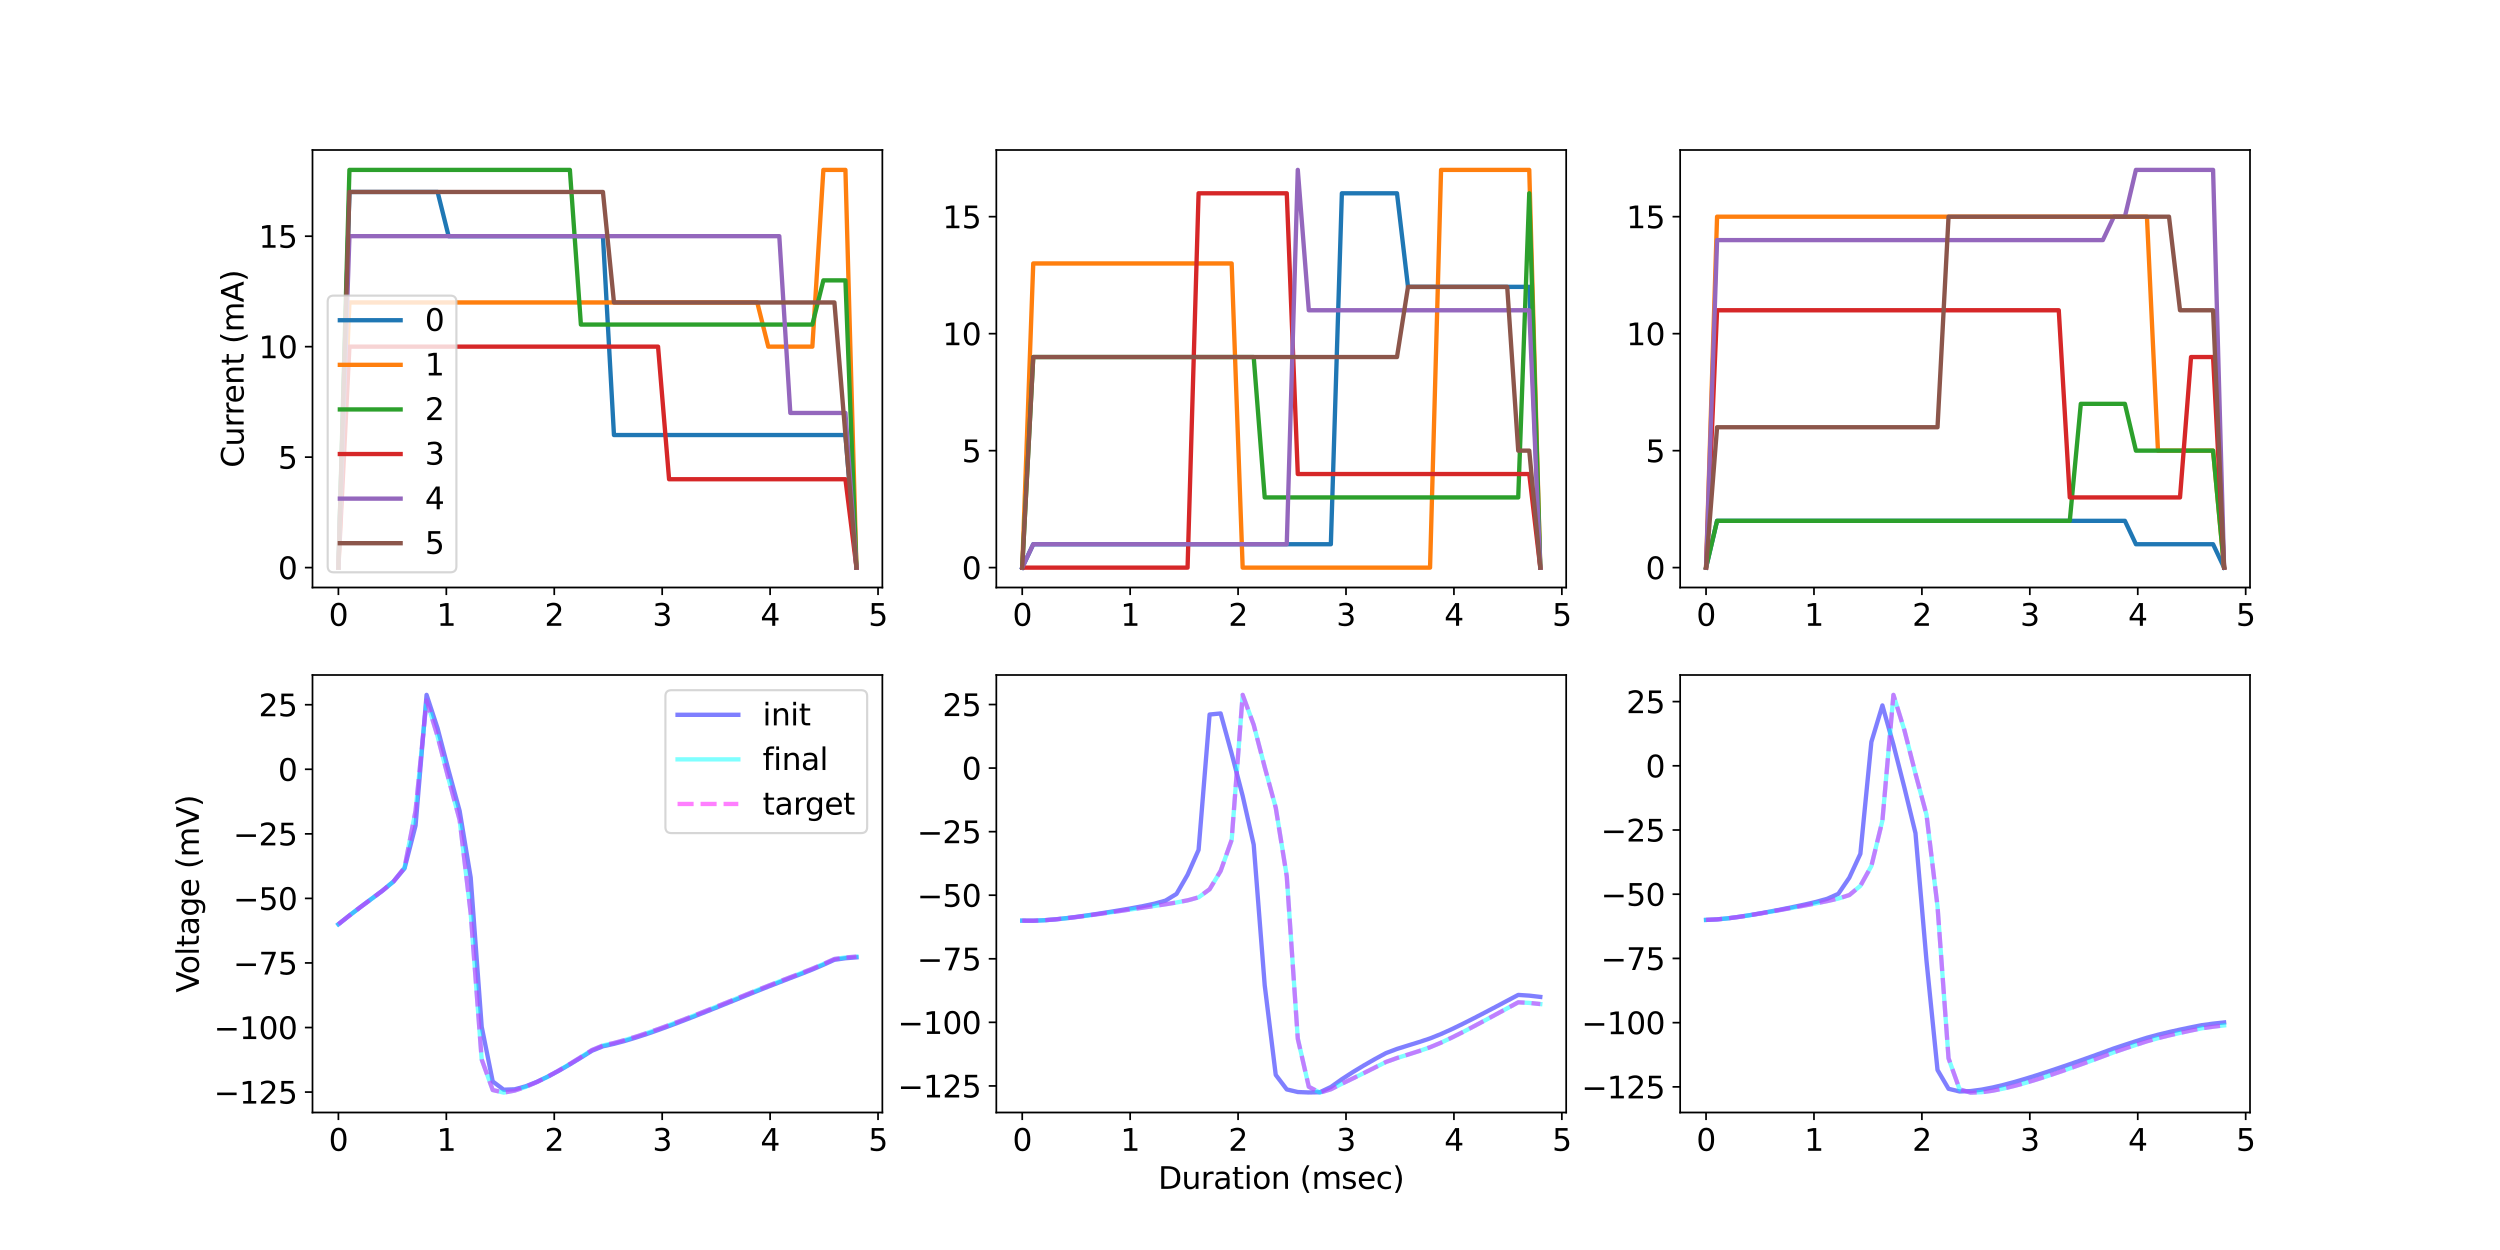 <?xml version="1.0" encoding="utf-8" standalone="no"?>
<!DOCTYPE svg PUBLIC "-//W3C//DTD SVG 1.1//EN"
  "http://www.w3.org/Graphics/SVG/1.1/DTD/svg11.dtd">
<svg xmlns:xlink="http://www.w3.org/1999/xlink" width="1152pt" height="576pt" viewBox="0 0 1152 576" xmlns="http://www.w3.org/2000/svg" version="1.1">
 <defs>
  <style type="text/css">*{stroke-linejoin: round; stroke-linecap: butt}</style>
 </defs>
 <g id="figure_1">
  <g id="patch_1">
   <path d="M 0 576 
L 1152 576 
L 1152 0 
L 0 0 
z
" style="fill: #ffffff"/>
  </g>
  <g id="axes_1">
   <g id="patch_2">
    <path d="M 144 270.72 
L 406.588 270.72 
L 406.588 69.12 
L 144 69.12 
z
" style="fill: #ffffff"/>
   </g>
   <g id="matplotlib.axis_1">
    <g id="xtick_1">
     <g id="line2d_1">
      <defs>
       <path id="m561a97441f" d="M 0 0 
L 0 3.5 
" style="stroke: #000000; stroke-width: 0.8"/>
      </defs>
      <g>
       <use xlink:href="#m561a97441f" x="155.936" y="270.72" style="stroke: #000000; stroke-width: 0.8"/>
      </g>
     </g>
     <g id="text_1">
      <!-- 0 -->
      <g transform="translate(151.482 288.358) scale(0.14 -0.14)">
       <defs>
        <path id="DejaVuSans-30" d="M 2034 4250 
Q 1547 4250 1301 3770 
Q 1056 3291 1056 2328 
Q 1056 1369 1301 889 
Q 1547 409 2034 409 
Q 2525 409 2770 889 
Q 3016 1369 3016 2328 
Q 3016 3291 2770 3770 
Q 2525 4250 2034 4250 
z
M 2034 4750 
Q 2819 4750 3233 4129 
Q 3647 3509 3647 2328 
Q 3647 1150 3233 529 
Q 2819 -91 2034 -91 
Q 1250 -91 836 529 
Q 422 1150 422 2328 
Q 422 3509 836 4129 
Q 1250 4750 2034 4750 
z
" transform="scale(0.016)"/>
       </defs>
       <use xlink:href="#DejaVuSans-30"/>
      </g>
     </g>
    </g>
    <g id="xtick_2">
     <g id="line2d_2">
      <g>
       <use xlink:href="#m561a97441f" x="205.668" y="270.72" style="stroke: #000000; stroke-width: 0.8"/>
      </g>
     </g>
     <g id="text_2">
      <!-- 1 -->
      <g transform="translate(201.215 288.358) scale(0.14 -0.14)">
       <defs>
        <path id="DejaVuSans-31" d="M 794 531 
L 1825 531 
L 1825 4091 
L 703 3866 
L 703 4441 
L 1819 4666 
L 2450 4666 
L 2450 531 
L 3481 531 
L 3481 0 
L 794 0 
L 794 531 
z
" transform="scale(0.016)"/>
       </defs>
       <use xlink:href="#DejaVuSans-31"/>
      </g>
     </g>
    </g>
    <g id="xtick_3">
     <g id="line2d_3">
      <g>
       <use xlink:href="#m561a97441f" x="255.401" y="270.72" style="stroke: #000000; stroke-width: 0.8"/>
      </g>
     </g>
     <g id="text_3">
      <!-- 2 -->
      <g transform="translate(250.947 288.358) scale(0.14 -0.14)">
       <defs>
        <path id="DejaVuSans-32" d="M 1228 531 
L 3431 531 
L 3431 0 
L 469 0 
L 469 531 
Q 828 903 1448 1529 
Q 2069 2156 2228 2338 
Q 2531 2678 2651 2914 
Q 2772 3150 2772 3378 
Q 2772 3750 2511 3984 
Q 2250 4219 1831 4219 
Q 1534 4219 1204 4116 
Q 875 4013 500 3803 
L 500 4441 
Q 881 4594 1212 4672 
Q 1544 4750 1819 4750 
Q 2544 4750 2975 4387 
Q 3406 4025 3406 3419 
Q 3406 3131 3298 2873 
Q 3191 2616 2906 2266 
Q 2828 2175 2409 1742 
Q 1991 1309 1228 531 
z
" transform="scale(0.016)"/>
       </defs>
       <use xlink:href="#DejaVuSans-32"/>
      </g>
     </g>
    </g>
    <g id="xtick_4">
     <g id="line2d_4">
      <g>
       <use xlink:href="#m561a97441f" x="305.134" y="270.72" style="stroke: #000000; stroke-width: 0.8"/>
      </g>
     </g>
     <g id="text_4">
      <!-- 3 -->
      <g transform="translate(300.68 288.358) scale(0.14 -0.14)">
       <defs>
        <path id="DejaVuSans-33" d="M 2597 2516 
Q 3050 2419 3304 2112 
Q 3559 1806 3559 1356 
Q 3559 666 3084 287 
Q 2609 -91 1734 -91 
Q 1441 -91 1130 -33 
Q 819 25 488 141 
L 488 750 
Q 750 597 1062 519 
Q 1375 441 1716 441 
Q 2309 441 2620 675 
Q 2931 909 2931 1356 
Q 2931 1769 2642 2001 
Q 2353 2234 1838 2234 
L 1294 2234 
L 1294 2753 
L 1863 2753 
Q 2328 2753 2575 2939 
Q 2822 3125 2822 3475 
Q 2822 3834 2567 4026 
Q 2313 4219 1838 4219 
Q 1578 4219 1281 4162 
Q 984 4106 628 3988 
L 628 4550 
Q 988 4650 1302 4700 
Q 1616 4750 1894 4750 
Q 2613 4750 3031 4423 
Q 3450 4097 3450 3541 
Q 3450 3153 3228 2886 
Q 3006 2619 2597 2516 
z
" transform="scale(0.016)"/>
       </defs>
       <use xlink:href="#DejaVuSans-33"/>
      </g>
     </g>
    </g>
    <g id="xtick_5">
     <g id="line2d_5">
      <g>
       <use xlink:href="#m561a97441f" x="354.866" y="270.72" style="stroke: #000000; stroke-width: 0.8"/>
      </g>
     </g>
     <g id="text_5">
      <!-- 4 -->
      <g transform="translate(350.413 288.358) scale(0.14 -0.14)">
       <defs>
        <path id="DejaVuSans-34" d="M 2419 4116 
L 825 1625 
L 2419 1625 
L 2419 4116 
z
M 2253 4666 
L 3047 4666 
L 3047 1625 
L 3713 1625 
L 3713 1100 
L 3047 1100 
L 3047 0 
L 2419 0 
L 2419 1100 
L 313 1100 
L 313 1709 
L 2253 4666 
z
" transform="scale(0.016)"/>
       </defs>
       <use xlink:href="#DejaVuSans-34"/>
      </g>
     </g>
    </g>
    <g id="xtick_6">
     <g id="line2d_6">
      <g>
       <use xlink:href="#m561a97441f" x="404.599" y="270.72" style="stroke: #000000; stroke-width: 0.8"/>
      </g>
     </g>
     <g id="text_6">
      <!-- 5 -->
      <g transform="translate(400.145 288.358) scale(0.14 -0.14)">
       <defs>
        <path id="DejaVuSans-35" d="M 691 4666 
L 3169 4666 
L 3169 4134 
L 1269 4134 
L 1269 2991 
Q 1406 3038 1543 3061 
Q 1681 3084 1819 3084 
Q 2600 3084 3056 2656 
Q 3513 2228 3513 1497 
Q 3513 744 3044 326 
Q 2575 -91 1722 -91 
Q 1428 -91 1123 -41 
Q 819 9 494 109 
L 494 744 
Q 775 591 1075 516 
Q 1375 441 1709 441 
Q 2250 441 2565 725 
Q 2881 1009 2881 1497 
Q 2881 1984 2565 2268 
Q 2250 2553 1709 2553 
Q 1456 2553 1204 2497 
Q 953 2441 691 2322 
L 691 4666 
z
" transform="scale(0.016)"/>
       </defs>
       <use xlink:href="#DejaVuSans-35"/>
      </g>
     </g>
    </g>
   </g>
   <g id="matplotlib.axis_2">
    <g id="ytick_1">
     <g id="line2d_7">
      <defs>
       <path id="m0da113dfc2" d="M 0 0 
L -3.5 0 
" style="stroke: #000000; stroke-width: 0.8"/>
      </defs>
      <g>
       <use xlink:href="#m0da113dfc2" x="144" y="261.556" style="stroke: #000000; stroke-width: 0.8"/>
      </g>
     </g>
     <g id="text_7">
      <!-- 0 -->
      <g transform="translate(128.093 266.875) scale(0.14 -0.14)">
       <use xlink:href="#DejaVuSans-30"/>
      </g>
     </g>
    </g>
    <g id="ytick_2">
     <g id="line2d_8">
      <g>
       <use xlink:href="#m0da113dfc2" x="144" y="210.647" style="stroke: #000000; stroke-width: 0.8"/>
      </g>
     </g>
     <g id="text_8">
      <!-- 5 -->
      <g transform="translate(128.093 215.966) scale(0.14 -0.14)">
       <use xlink:href="#DejaVuSans-35"/>
      </g>
     </g>
    </g>
    <g id="ytick_3">
     <g id="line2d_9">
      <g>
       <use xlink:href="#m0da113dfc2" x="144" y="159.738" style="stroke: #000000; stroke-width: 0.8"/>
      </g>
     </g>
     <g id="text_9">
      <!-- 10 -->
      <g transform="translate(119.185 165.057) scale(0.14 -0.14)">
       <use xlink:href="#DejaVuSans-31"/>
       <use xlink:href="#DejaVuSans-30" x="63.623"/>
      </g>
     </g>
    </g>
    <g id="ytick_4">
     <g id="line2d_10">
      <g>
       <use xlink:href="#m0da113dfc2" x="144" y="108.829" style="stroke: #000000; stroke-width: 0.8"/>
      </g>
     </g>
     <g id="text_10">
      <!-- 15 -->
      <g transform="translate(119.185 114.148) scale(0.14 -0.14)">
       <use xlink:href="#DejaVuSans-31"/>
       <use xlink:href="#DejaVuSans-35" x="63.623"/>
      </g>
     </g>
    </g>
    <g id="text_11">
     <!-- Current (mA) -->
     <g transform="translate(112.273 215.501) rotate(-90) scale(0.14 -0.14)">
      <defs>
       <path id="DejaVuSans-43" d="M 4122 4306 
L 4122 3641 
Q 3803 3938 3442 4084 
Q 3081 4231 2675 4231 
Q 1875 4231 1450 3742 
Q 1025 3253 1025 2328 
Q 1025 1406 1450 917 
Q 1875 428 2675 428 
Q 3081 428 3442 575 
Q 3803 722 4122 1019 
L 4122 359 
Q 3791 134 3420 21 
Q 3050 -91 2638 -91 
Q 1578 -91 968 557 
Q 359 1206 359 2328 
Q 359 3453 968 4101 
Q 1578 4750 2638 4750 
Q 3056 4750 3426 4639 
Q 3797 4528 4122 4306 
z
" transform="scale(0.016)"/>
       <path id="DejaVuSans-75" d="M 544 1381 
L 544 3500 
L 1119 3500 
L 1119 1403 
Q 1119 906 1312 657 
Q 1506 409 1894 409 
Q 2359 409 2629 706 
Q 2900 1003 2900 1516 
L 2900 3500 
L 3475 3500 
L 3475 0 
L 2900 0 
L 2900 538 
Q 2691 219 2414 64 
Q 2138 -91 1772 -91 
Q 1169 -91 856 284 
Q 544 659 544 1381 
z
M 1991 3584 
L 1991 3584 
z
" transform="scale(0.016)"/>
       <path id="DejaVuSans-72" d="M 2631 2963 
Q 2534 3019 2420 3045 
Q 2306 3072 2169 3072 
Q 1681 3072 1420 2755 
Q 1159 2438 1159 1844 
L 1159 0 
L 581 0 
L 581 3500 
L 1159 3500 
L 1159 2956 
Q 1341 3275 1631 3429 
Q 1922 3584 2338 3584 
Q 2397 3584 2469 3576 
Q 2541 3569 2628 3553 
L 2631 2963 
z
" transform="scale(0.016)"/>
       <path id="DejaVuSans-65" d="M 3597 1894 
L 3597 1613 
L 953 1613 
Q 991 1019 1311 708 
Q 1631 397 2203 397 
Q 2534 397 2845 478 
Q 3156 559 3463 722 
L 3463 178 
Q 3153 47 2828 -22 
Q 2503 -91 2169 -91 
Q 1331 -91 842 396 
Q 353 884 353 1716 
Q 353 2575 817 3079 
Q 1281 3584 2069 3584 
Q 2775 3584 3186 3129 
Q 3597 2675 3597 1894 
z
M 3022 2063 
Q 3016 2534 2758 2815 
Q 2500 3097 2075 3097 
Q 1594 3097 1305 2825 
Q 1016 2553 972 2059 
L 3022 2063 
z
" transform="scale(0.016)"/>
       <path id="DejaVuSans-6e" d="M 3513 2113 
L 3513 0 
L 2938 0 
L 2938 2094 
Q 2938 2591 2744 2837 
Q 2550 3084 2163 3084 
Q 1697 3084 1428 2787 
Q 1159 2491 1159 1978 
L 1159 0 
L 581 0 
L 581 3500 
L 1159 3500 
L 1159 2956 
Q 1366 3272 1645 3428 
Q 1925 3584 2291 3584 
Q 2894 3584 3203 3211 
Q 3513 2838 3513 2113 
z
" transform="scale(0.016)"/>
       <path id="DejaVuSans-74" d="M 1172 4494 
L 1172 3500 
L 2356 3500 
L 2356 3053 
L 1172 3053 
L 1172 1153 
Q 1172 725 1289 603 
Q 1406 481 1766 481 
L 2356 481 
L 2356 0 
L 1766 0 
Q 1100 0 847 248 
Q 594 497 594 1153 
L 594 3053 
L 172 3053 
L 172 3500 
L 594 3500 
L 594 4494 
L 1172 4494 
z
" transform="scale(0.016)"/>
       <path id="DejaVuSans-20" transform="scale(0.016)"/>
       <path id="DejaVuSans-28" d="M 1984 4856 
Q 1566 4138 1362 3434 
Q 1159 2731 1159 2009 
Q 1159 1288 1364 580 
Q 1569 -128 1984 -844 
L 1484 -844 
Q 1016 -109 783 600 
Q 550 1309 550 2009 
Q 550 2706 781 3412 
Q 1013 4119 1484 4856 
L 1984 4856 
z
" transform="scale(0.016)"/>
       <path id="DejaVuSans-6d" d="M 3328 2828 
Q 3544 3216 3844 3400 
Q 4144 3584 4550 3584 
Q 5097 3584 5394 3201 
Q 5691 2819 5691 2113 
L 5691 0 
L 5113 0 
L 5113 2094 
Q 5113 2597 4934 2840 
Q 4756 3084 4391 3084 
Q 3944 3084 3684 2787 
Q 3425 2491 3425 1978 
L 3425 0 
L 2847 0 
L 2847 2094 
Q 2847 2600 2669 2842 
Q 2491 3084 2119 3084 
Q 1678 3084 1418 2786 
Q 1159 2488 1159 1978 
L 1159 0 
L 581 0 
L 581 3500 
L 1159 3500 
L 1159 2956 
Q 1356 3278 1631 3431 
Q 1906 3584 2284 3584 
Q 2666 3584 2933 3390 
Q 3200 3197 3328 2828 
z
" transform="scale(0.016)"/>
       <path id="DejaVuSans-41" d="M 2188 4044 
L 1331 1722 
L 3047 1722 
L 2188 4044 
z
M 1831 4666 
L 2547 4666 
L 4325 0 
L 3669 0 
L 3244 1197 
L 1141 1197 
L 716 0 
L 50 0 
L 1831 4666 
z
" transform="scale(0.016)"/>
       <path id="DejaVuSans-29" d="M 513 4856 
L 1013 4856 
Q 1481 4119 1714 3412 
Q 1947 2706 1947 2009 
Q 1947 1309 1714 600 
Q 1481 -109 1013 -844 
L 513 -844 
Q 928 -128 1133 580 
Q 1338 1288 1338 2009 
Q 1338 2731 1133 3434 
Q 928 4138 513 4856 
z
" transform="scale(0.016)"/>
      </defs>
      <use xlink:href="#DejaVuSans-43"/>
      <use xlink:href="#DejaVuSans-75" x="69.824"/>
      <use xlink:href="#DejaVuSans-72" x="133.203"/>
      <use xlink:href="#DejaVuSans-72" x="172.566"/>
      <use xlink:href="#DejaVuSans-65" x="211.43"/>
      <use xlink:href="#DejaVuSans-6e" x="272.953"/>
      <use xlink:href="#DejaVuSans-74" x="336.332"/>
      <use xlink:href="#DejaVuSans-20" x="375.541"/>
      <use xlink:href="#DejaVuSans-28" x="407.328"/>
      <use xlink:href="#DejaVuSans-6d" x="446.342"/>
      <use xlink:href="#DejaVuSans-41" x="543.754"/>
      <use xlink:href="#DejaVuSans-29" x="612.162"/>
     </g>
    </g>
   </g>
   <g id="line2d_11">
    <path d="M 155.936 261.556 
L 161.015 88.465 
L 166.094 88.465 
L 171.173 88.465 
L 176.252 88.465 
L 181.331 88.465 
L 186.41 88.465 
L 191.489 88.465 
L 196.568 88.465 
L 201.648 88.465 
L 206.727 108.829 
L 211.806 108.829 
L 216.885 108.829 
L 221.964 108.829 
L 227.043 108.829 
L 232.122 108.829 
L 237.201 108.829 
L 242.28 108.829 
L 247.359 108.829 
L 252.438 108.829 
L 257.517 108.829 
L 262.596 108.829 
L 267.675 108.829 
L 272.755 108.829 
L 277.834 108.829 
L 282.913 200.465 
L 287.992 200.465 
L 293.071 200.465 
L 298.15 200.465 
L 303.229 200.465 
L 308.308 200.465 
L 313.387 200.465 
L 318.466 200.465 
L 323.545 200.465 
L 328.624 200.465 
L 333.704 200.465 
L 338.783 200.465 
L 343.862 200.465 
L 348.941 200.465 
L 354.02 200.465 
L 359.099 200.465 
L 364.178 200.465 
L 369.257 200.465 
L 374.336 200.465 
L 379.415 200.465 
L 384.494 200.465 
L 389.573 200.465 
L 394.652 261.556 
" clip-path="url(#p104e8b724e)" style="fill: none; stroke: #1f77b4; stroke-width: 2; stroke-linecap: square"/>
   </g>
   <g id="line2d_12">
    <path d="M 155.936 261.556 
L 161.015 139.375 
L 166.094 139.375 
L 171.173 139.375 
L 176.252 139.375 
L 181.331 139.375 
L 186.41 139.375 
L 191.489 139.375 
L 196.568 139.375 
L 201.648 139.375 
L 206.727 139.375 
L 211.806 139.375 
L 216.885 139.375 
L 221.964 139.375 
L 227.043 139.375 
L 232.122 139.375 
L 237.201 139.375 
L 242.28 139.375 
L 247.359 139.375 
L 252.438 139.375 
L 257.517 139.375 
L 262.596 139.375 
L 267.675 139.375 
L 272.755 139.375 
L 277.834 139.375 
L 282.913 139.375 
L 287.992 139.375 
L 293.071 139.375 
L 298.15 139.375 
L 303.229 139.375 
L 308.308 139.375 
L 313.387 139.375 
L 318.466 139.375 
L 323.545 139.375 
L 328.624 139.375 
L 333.704 139.375 
L 338.783 139.375 
L 343.862 139.375 
L 348.941 139.375 
L 354.02 159.738 
L 359.099 159.738 
L 364.178 159.738 
L 369.257 159.738 
L 374.336 159.738 
L 379.415 78.284 
L 384.494 78.284 
L 389.573 78.284 
L 394.652 261.556 
" clip-path="url(#p104e8b724e)" style="fill: none; stroke: #ff7f0e; stroke-width: 2; stroke-linecap: square"/>
   </g>
   <g id="line2d_13">
    <path d="M 155.936 261.556 
L 161.015 78.284 
L 166.094 78.284 
L 171.173 78.284 
L 176.252 78.284 
L 181.331 78.284 
L 186.41 78.284 
L 191.489 78.284 
L 196.568 78.284 
L 201.648 78.284 
L 206.727 78.284 
L 211.806 78.284 
L 216.885 78.284 
L 221.964 78.284 
L 227.043 78.284 
L 232.122 78.284 
L 237.201 78.284 
L 242.28 78.284 
L 247.359 78.284 
L 252.438 78.284 
L 257.517 78.284 
L 262.596 78.284 
L 267.675 149.556 
L 272.755 149.556 
L 277.834 149.556 
L 282.913 149.556 
L 287.992 149.556 
L 293.071 149.556 
L 298.15 149.556 
L 303.229 149.556 
L 308.308 149.556 
L 313.387 149.556 
L 318.466 149.556 
L 323.545 149.556 
L 328.624 149.556 
L 333.704 149.556 
L 338.783 149.556 
L 343.862 149.556 
L 348.941 149.556 
L 354.02 149.556 
L 359.099 149.556 
L 364.178 149.556 
L 369.257 149.556 
L 374.336 149.556 
L 379.415 129.193 
L 384.494 129.193 
L 389.573 129.193 
L 394.652 261.556 
" clip-path="url(#p104e8b724e)" style="fill: none; stroke: #2ca02c; stroke-width: 2; stroke-linecap: square"/>
   </g>
   <g id="line2d_14">
    <path d="M 155.936 261.556 
L 161.015 159.738 
L 166.094 159.738 
L 171.173 159.738 
L 176.252 159.738 
L 181.331 159.738 
L 186.41 159.738 
L 191.489 159.738 
L 196.568 159.738 
L 201.648 159.738 
L 206.727 159.738 
L 211.806 159.738 
L 216.885 159.738 
L 221.964 159.738 
L 227.043 159.738 
L 232.122 159.738 
L 237.201 159.738 
L 242.28 159.738 
L 247.359 159.738 
L 252.438 159.738 
L 257.517 159.738 
L 262.596 159.738 
L 267.675 159.738 
L 272.755 159.738 
L 277.834 159.738 
L 282.913 159.738 
L 287.992 159.738 
L 293.071 159.738 
L 298.15 159.738 
L 303.229 159.738 
L 308.308 220.829 
L 313.387 220.829 
L 318.466 220.829 
L 323.545 220.829 
L 328.624 220.829 
L 333.704 220.829 
L 338.783 220.829 
L 343.862 220.829 
L 348.941 220.829 
L 354.02 220.829 
L 359.099 220.829 
L 364.178 220.829 
L 369.257 220.829 
L 374.336 220.829 
L 379.415 220.829 
L 384.494 220.829 
L 389.573 220.829 
L 394.652 261.556 
" clip-path="url(#p104e8b724e)" style="fill: none; stroke: #d62728; stroke-width: 2; stroke-linecap: square"/>
   </g>
   <g id="line2d_15">
    <path d="M 155.936 261.556 
L 161.015 108.829 
L 166.094 108.829 
L 171.173 108.829 
L 176.252 108.829 
L 181.331 108.829 
L 186.41 108.829 
L 191.489 108.829 
L 196.568 108.829 
L 201.648 108.829 
L 206.727 108.829 
L 211.806 108.829 
L 216.885 108.829 
L 221.964 108.829 
L 227.043 108.829 
L 232.122 108.829 
L 237.201 108.829 
L 242.28 108.829 
L 247.359 108.829 
L 252.438 108.829 
L 257.517 108.829 
L 262.596 108.829 
L 267.675 108.829 
L 272.755 108.829 
L 277.834 108.829 
L 282.913 108.829 
L 287.992 108.829 
L 293.071 108.829 
L 298.15 108.829 
L 303.229 108.829 
L 308.308 108.829 
L 313.387 108.829 
L 318.466 108.829 
L 323.545 108.829 
L 328.624 108.829 
L 333.704 108.829 
L 338.783 108.829 
L 343.862 108.829 
L 348.941 108.829 
L 354.02 108.829 
L 359.099 108.829 
L 364.178 190.284 
L 369.257 190.284 
L 374.336 190.284 
L 379.415 190.284 
L 384.494 190.284 
L 389.573 190.284 
L 394.652 261.556 
" clip-path="url(#p104e8b724e)" style="fill: none; stroke: #9467bd; stroke-width: 2; stroke-linecap: square"/>
   </g>
   <g id="line2d_16">
    <path d="M 155.936 261.556 
L 161.015 88.465 
L 166.094 88.465 
L 171.173 88.465 
L 176.252 88.465 
L 181.331 88.465 
L 186.41 88.465 
L 191.489 88.465 
L 196.568 88.465 
L 201.648 88.465 
L 206.727 88.465 
L 211.806 88.465 
L 216.885 88.465 
L 221.964 88.465 
L 227.043 88.465 
L 232.122 88.465 
L 237.201 88.465 
L 242.28 88.465 
L 247.359 88.465 
L 252.438 88.465 
L 257.517 88.465 
L 262.596 88.465 
L 267.675 88.465 
L 272.755 88.465 
L 277.834 88.465 
L 282.913 139.375 
L 287.992 139.375 
L 293.071 139.375 
L 298.15 139.375 
L 303.229 139.375 
L 308.308 139.375 
L 313.387 139.375 
L 318.466 139.375 
L 323.545 139.375 
L 328.624 139.375 
L 333.704 139.375 
L 338.783 139.375 
L 343.862 139.375 
L 348.941 139.375 
L 354.02 139.375 
L 359.099 139.375 
L 364.178 139.375 
L 369.257 139.375 
L 374.336 139.375 
L 379.415 139.375 
L 384.494 139.375 
L 389.573 200.465 
L 394.652 261.556 
" clip-path="url(#p104e8b724e)" style="fill: none; stroke: #8c564b; stroke-width: 2; stroke-linecap: square"/>
   </g>
   <g id="patch_3">
    <path d="M 144 270.72 
L 144 69.12 
" style="fill: none; stroke: #000000; stroke-width: 0.8; stroke-linejoin: miter; stroke-linecap: square"/>
   </g>
   <g id="patch_4">
    <path d="M 406.588 270.72 
L 406.588 69.12 
" style="fill: none; stroke: #000000; stroke-width: 0.8; stroke-linejoin: miter; stroke-linecap: square"/>
   </g>
   <g id="patch_5">
    <path d="M 144 270.72 
L 406.588 270.72 
" style="fill: none; stroke: #000000; stroke-width: 0.8; stroke-linejoin: miter; stroke-linecap: square"/>
   </g>
   <g id="patch_6">
    <path d="M 144 69.12 
L 406.588 69.12 
" style="fill: none; stroke: #000000; stroke-width: 0.8; stroke-linejoin: miter; stroke-linecap: square"/>
   </g>
   <g id="legend_1">
    <g id="patch_7">
     <path d="M 153.8 263.72 
L 207.507 263.72 
Q 210.308 263.72 210.308 260.92 
L 210.308 139.024 
Q 210.308 136.224 207.507 136.224 
L 153.8 136.224 
Q 151 136.224 151 139.024 
L 151 260.92 
Q 151 263.72 153.8 263.72 
z
" style="fill: #ffffff; opacity: 0.8; stroke: #cccccc; stroke-linejoin: miter"/>
    </g>
    <g id="line2d_17">
     <path d="M 156.6 147.562 
L 170.6 147.562 
L 184.6 147.562 
" style="fill: none; stroke: #1f77b4; stroke-width: 2; stroke-linecap: square"/>
    </g>
    <g id="text_12">
     <!-- 0 -->
     <g transform="translate(195.8 152.462) scale(0.14 -0.14)">
      <use xlink:href="#DejaVuSans-30"/>
     </g>
    </g>
    <g id="line2d_18">
     <path d="M 156.6 168.111 
L 170.6 168.111 
L 184.6 168.111 
" style="fill: none; stroke: #ff7f0e; stroke-width: 2; stroke-linecap: square"/>
    </g>
    <g id="text_13">
     <!-- 1 -->
     <g transform="translate(195.8 173.011) scale(0.14 -0.14)">
      <use xlink:href="#DejaVuSans-31"/>
     </g>
    </g>
    <g id="line2d_19">
     <path d="M 156.6 188.66 
L 170.6 188.66 
L 184.6 188.66 
" style="fill: none; stroke: #2ca02c; stroke-width: 2; stroke-linecap: square"/>
    </g>
    <g id="text_14">
     <!-- 2 -->
     <g transform="translate(195.8 193.56) scale(0.14 -0.14)">
      <use xlink:href="#DejaVuSans-32"/>
     </g>
    </g>
    <g id="line2d_20">
     <path d="M 156.6 209.21 
L 170.6 209.21 
L 184.6 209.21 
" style="fill: none; stroke: #d62728; stroke-width: 2; stroke-linecap: square"/>
    </g>
    <g id="text_15">
     <!-- 3 -->
     <g transform="translate(195.8 214.11) scale(0.14 -0.14)">
      <use xlink:href="#DejaVuSans-33"/>
     </g>
    </g>
    <g id="line2d_21">
     <path d="M 156.6 229.759 
L 170.6 229.759 
L 184.6 229.759 
" style="fill: none; stroke: #9467bd; stroke-width: 2; stroke-linecap: square"/>
    </g>
    <g id="text_16">
     <!-- 4 -->
     <g transform="translate(195.8 234.659) scale(0.14 -0.14)">
      <use xlink:href="#DejaVuSans-34"/>
     </g>
    </g>
    <g id="line2d_22">
     <path d="M 156.6 250.308 
L 170.6 250.308 
L 184.6 250.308 
" style="fill: none; stroke: #8c564b; stroke-width: 2; stroke-linecap: square"/>
    </g>
    <g id="text_17">
     <!-- 5 -->
     <g transform="translate(195.8 255.208) scale(0.14 -0.14)">
      <use xlink:href="#DejaVuSans-35"/>
     </g>
    </g>
   </g>
  </g>
  <g id="axes_2">
   <g id="patch_8">
    <path d="M 459.106 270.72 
L 721.694 270.72 
L 721.694 69.12 
L 459.106 69.12 
z
" style="fill: #ffffff"/>
   </g>
   <g id="matplotlib.axis_3">
    <g id="xtick_7">
     <g id="line2d_23">
      <g>
       <use xlink:href="#m561a97441f" x="471.042" y="270.72" style="stroke: #000000; stroke-width: 0.8"/>
      </g>
     </g>
     <g id="text_18">
      <!-- 0 -->
      <g transform="translate(466.588 288.358) scale(0.14 -0.14)">
       <use xlink:href="#DejaVuSans-30"/>
      </g>
     </g>
    </g>
    <g id="xtick_8">
     <g id="line2d_24">
      <g>
       <use xlink:href="#m561a97441f" x="520.774" y="270.72" style="stroke: #000000; stroke-width: 0.8"/>
      </g>
     </g>
     <g id="text_19">
      <!-- 1 -->
      <g transform="translate(516.321 288.358) scale(0.14 -0.14)">
       <use xlink:href="#DejaVuSans-31"/>
      </g>
     </g>
    </g>
    <g id="xtick_9">
     <g id="line2d_25">
      <g>
       <use xlink:href="#m561a97441f" x="570.507" y="270.72" style="stroke: #000000; stroke-width: 0.8"/>
      </g>
     </g>
     <g id="text_20">
      <!-- 2 -->
      <g transform="translate(566.053 288.358) scale(0.14 -0.14)">
       <use xlink:href="#DejaVuSans-32"/>
      </g>
     </g>
    </g>
    <g id="xtick_10">
     <g id="line2d_26">
      <g>
       <use xlink:href="#m561a97441f" x="620.24" y="270.72" style="stroke: #000000; stroke-width: 0.8"/>
      </g>
     </g>
     <g id="text_21">
      <!-- 3 -->
      <g transform="translate(615.786 288.358) scale(0.14 -0.14)">
       <use xlink:href="#DejaVuSans-33"/>
      </g>
     </g>
    </g>
    <g id="xtick_11">
     <g id="line2d_27">
      <g>
       <use xlink:href="#m561a97441f" x="669.972" y="270.72" style="stroke: #000000; stroke-width: 0.8"/>
      </g>
     </g>
     <g id="text_22">
      <!-- 4 -->
      <g transform="translate(665.518 288.358) scale(0.14 -0.14)">
       <use xlink:href="#DejaVuSans-34"/>
      </g>
     </g>
    </g>
    <g id="xtick_12">
     <g id="line2d_28">
      <g>
       <use xlink:href="#m561a97441f" x="719.705" y="270.72" style="stroke: #000000; stroke-width: 0.8"/>
      </g>
     </g>
     <g id="text_23">
      <!-- 5 -->
      <g transform="translate(715.251 288.358) scale(0.14 -0.14)">
       <use xlink:href="#DejaVuSans-35"/>
      </g>
     </g>
    </g>
   </g>
   <g id="matplotlib.axis_4">
    <g id="ytick_5">
     <g id="line2d_29">
      <g>
       <use xlink:href="#m0da113dfc2" x="459.106" y="261.556" style="stroke: #000000; stroke-width: 0.8"/>
      </g>
     </g>
     <g id="text_24">
      <!-- 0 -->
      <g transform="translate(443.198 266.875) scale(0.14 -0.14)">
       <use xlink:href="#DejaVuSans-30"/>
      </g>
     </g>
    </g>
    <g id="ytick_6">
     <g id="line2d_30">
      <g>
       <use xlink:href="#m0da113dfc2" x="459.106" y="207.653" style="stroke: #000000; stroke-width: 0.8"/>
      </g>
     </g>
     <g id="text_25">
      <!-- 5 -->
      <g transform="translate(443.198 212.972) scale(0.14 -0.14)">
       <use xlink:href="#DejaVuSans-35"/>
      </g>
     </g>
    </g>
    <g id="ytick_7">
     <g id="line2d_31">
      <g>
       <use xlink:href="#m0da113dfc2" x="459.106" y="153.749" style="stroke: #000000; stroke-width: 0.8"/>
      </g>
     </g>
     <g id="text_26">
      <!-- 10 -->
      <g transform="translate(434.291 159.068) scale(0.14 -0.14)">
       <use xlink:href="#DejaVuSans-31"/>
       <use xlink:href="#DejaVuSans-30" x="63.623"/>
      </g>
     </g>
    </g>
    <g id="ytick_8">
     <g id="line2d_32">
      <g>
       <use xlink:href="#m0da113dfc2" x="459.106" y="99.845" style="stroke: #000000; stroke-width: 0.8"/>
      </g>
     </g>
     <g id="text_27">
      <!-- 15 -->
      <g transform="translate(434.291 105.164) scale(0.14 -0.14)">
       <use xlink:href="#DejaVuSans-31"/>
       <use xlink:href="#DejaVuSans-35" x="63.623"/>
      </g>
     </g>
    </g>
   </g>
   <g id="line2d_33">
    <path d="M 471.042 261.556 
L 476.121 250.776 
L 481.2 250.776 
L 486.279 250.776 
L 491.358 250.776 
L 496.437 250.776 
L 501.516 250.776 
L 506.595 250.776 
L 511.674 250.776 
L 516.753 250.776 
L 521.832 250.776 
L 526.912 250.776 
L 531.991 250.776 
L 537.07 250.776 
L 542.149 250.776 
L 547.228 250.776 
L 552.307 250.776 
L 557.386 250.776 
L 562.465 250.776 
L 567.544 250.776 
L 572.623 250.776 
L 577.702 250.776 
L 582.781 250.776 
L 587.86 250.776 
L 592.94 250.776 
L 598.019 250.776 
L 603.098 250.776 
L 608.177 250.776 
L 613.256 250.776 
L 618.335 89.064 
L 623.414 89.064 
L 628.493 89.064 
L 633.572 89.064 
L 638.651 89.064 
L 643.73 89.064 
L 648.809 132.187 
L 653.888 132.187 
L 658.968 132.187 
L 664.047 132.187 
L 669.126 132.187 
L 674.205 132.187 
L 679.284 132.187 
L 684.363 132.187 
L 689.442 132.187 
L 694.521 132.187 
L 699.6 132.187 
L 704.679 132.187 
L 709.758 261.556 
" clip-path="url(#pfb145fdf21)" style="fill: none; stroke: #1f77b4; stroke-width: 2; stroke-linecap: square"/>
   </g>
   <g id="line2d_34">
    <path d="M 471.042 261.556 
L 476.121 121.407 
L 481.2 121.407 
L 486.279 121.407 
L 491.358 121.407 
L 496.437 121.407 
L 501.516 121.407 
L 506.595 121.407 
L 511.674 121.407 
L 516.753 121.407 
L 521.832 121.407 
L 526.912 121.407 
L 531.991 121.407 
L 537.07 121.407 
L 542.149 121.407 
L 547.228 121.407 
L 552.307 121.407 
L 557.386 121.407 
L 562.465 121.407 
L 567.544 121.407 
L 572.623 261.556 
L 577.702 261.556 
L 582.781 261.556 
L 587.86 261.556 
L 592.94 261.556 
L 598.019 261.556 
L 603.098 261.556 
L 608.177 261.556 
L 613.256 261.556 
L 618.335 261.556 
L 623.414 261.556 
L 628.493 261.556 
L 633.572 261.556 
L 638.651 261.556 
L 643.73 261.556 
L 648.809 261.556 
L 653.888 261.556 
L 658.968 261.556 
L 664.047 78.284 
L 669.126 78.284 
L 674.205 78.284 
L 679.284 78.284 
L 684.363 78.284 
L 689.442 78.284 
L 694.521 78.284 
L 699.6 78.284 
L 704.679 78.284 
L 709.758 261.556 
" clip-path="url(#pfb145fdf21)" style="fill: none; stroke: #ff7f0e; stroke-width: 2; stroke-linecap: square"/>
   </g>
   <g id="line2d_35">
    <path d="M 471.042 261.556 
L 476.121 164.53 
L 481.2 164.53 
L 486.279 164.53 
L 491.358 164.53 
L 496.437 164.53 
L 501.516 164.53 
L 506.595 164.53 
L 511.674 164.53 
L 516.753 164.53 
L 521.832 164.53 
L 526.912 164.53 
L 531.991 164.53 
L 537.07 164.53 
L 542.149 164.53 
L 547.228 164.53 
L 552.307 164.53 
L 557.386 164.53 
L 562.465 164.53 
L 567.544 164.53 
L 572.623 164.53 
L 577.702 164.53 
L 582.781 229.214 
L 587.86 229.214 
L 592.94 229.214 
L 598.019 229.214 
L 603.098 229.214 
L 608.177 229.214 
L 613.256 229.214 
L 618.335 229.214 
L 623.414 229.214 
L 628.493 229.214 
L 633.572 229.214 
L 638.651 229.214 
L 643.73 229.214 
L 648.809 229.214 
L 653.888 229.214 
L 658.968 229.214 
L 664.047 229.214 
L 669.126 229.214 
L 674.205 229.214 
L 679.284 229.214 
L 684.363 229.214 
L 689.442 229.214 
L 694.521 229.214 
L 699.6 229.214 
L 704.679 89.064 
L 709.758 261.556 
" clip-path="url(#pfb145fdf21)" style="fill: none; stroke: #2ca02c; stroke-width: 2; stroke-linecap: square"/>
   </g>
   <g id="line2d_36">
    <path d="M 471.042 261.556 
L 476.121 261.556 
L 481.2 261.556 
L 486.279 261.556 
L 491.358 261.556 
L 496.437 261.556 
L 501.516 261.556 
L 506.595 261.556 
L 511.674 261.556 
L 516.753 261.556 
L 521.832 261.556 
L 526.912 261.556 
L 531.991 261.556 
L 537.07 261.556 
L 542.149 261.556 
L 547.228 261.556 
L 552.307 89.064 
L 557.386 89.064 
L 562.465 89.064 
L 567.544 89.064 
L 572.623 89.064 
L 577.702 89.064 
L 582.781 89.064 
L 587.86 89.064 
L 592.94 89.064 
L 598.019 218.433 
L 603.098 218.433 
L 608.177 218.433 
L 613.256 218.433 
L 618.335 218.433 
L 623.414 218.433 
L 628.493 218.433 
L 633.572 218.433 
L 638.651 218.433 
L 643.73 218.433 
L 648.809 218.433 
L 653.888 218.433 
L 658.968 218.433 
L 664.047 218.433 
L 669.126 218.433 
L 674.205 218.433 
L 679.284 218.433 
L 684.363 218.433 
L 689.442 218.433 
L 694.521 218.433 
L 699.6 218.433 
L 704.679 218.433 
L 709.758 261.556 
" clip-path="url(#pfb145fdf21)" style="fill: none; stroke: #d62728; stroke-width: 2; stroke-linecap: square"/>
   </g>
   <g id="line2d_37">
    <path d="M 471.042 261.556 
L 476.121 250.776 
L 481.2 250.776 
L 486.279 250.776 
L 491.358 250.776 
L 496.437 250.776 
L 501.516 250.776 
L 506.595 250.776 
L 511.674 250.776 
L 516.753 250.776 
L 521.832 250.776 
L 526.912 250.776 
L 531.991 250.776 
L 537.07 250.776 
L 542.149 250.776 
L 547.228 250.776 
L 552.307 250.776 
L 557.386 250.776 
L 562.465 250.776 
L 567.544 250.776 
L 572.623 250.776 
L 577.702 250.776 
L 582.781 250.776 
L 587.86 250.776 
L 592.94 250.776 
L 598.019 78.284 
L 603.098 142.968 
L 608.177 142.968 
L 613.256 142.968 
L 618.335 142.968 
L 623.414 142.968 
L 628.493 142.968 
L 633.572 142.968 
L 638.651 142.968 
L 643.73 142.968 
L 648.809 142.968 
L 653.888 142.968 
L 658.968 142.968 
L 664.047 142.968 
L 669.126 142.968 
L 674.205 142.968 
L 679.284 142.968 
L 684.363 142.968 
L 689.442 142.968 
L 694.521 142.968 
L 699.6 142.968 
L 704.679 142.968 
L 709.758 261.556 
" clip-path="url(#pfb145fdf21)" style="fill: none; stroke: #9467bd; stroke-width: 2; stroke-linecap: square"/>
   </g>
   <g id="line2d_38">
    <path d="M 471.042 261.556 
L 476.121 164.53 
L 481.2 164.53 
L 486.279 164.53 
L 491.358 164.53 
L 496.437 164.53 
L 501.516 164.53 
L 506.595 164.53 
L 511.674 164.53 
L 516.753 164.53 
L 521.832 164.53 
L 526.912 164.53 
L 531.991 164.53 
L 537.07 164.53 
L 542.149 164.53 
L 547.228 164.53 
L 552.307 164.53 
L 557.386 164.53 
L 562.465 164.53 
L 567.544 164.53 
L 572.623 164.53 
L 577.702 164.53 
L 582.781 164.53 
L 587.86 164.53 
L 592.94 164.53 
L 598.019 164.53 
L 603.098 164.53 
L 608.177 164.53 
L 613.256 164.53 
L 618.335 164.53 
L 623.414 164.53 
L 628.493 164.53 
L 633.572 164.53 
L 638.651 164.53 
L 643.73 164.53 
L 648.809 132.187 
L 653.888 132.187 
L 658.968 132.187 
L 664.047 132.187 
L 669.126 132.187 
L 674.205 132.187 
L 679.284 132.187 
L 684.363 132.187 
L 689.442 132.187 
L 694.521 132.187 
L 699.6 207.653 
L 704.679 207.653 
L 709.758 261.556 
" clip-path="url(#pfb145fdf21)" style="fill: none; stroke: #8c564b; stroke-width: 2; stroke-linecap: square"/>
   </g>
   <g id="patch_9">
    <path d="M 459.106 270.72 
L 459.106 69.12 
" style="fill: none; stroke: #000000; stroke-width: 0.8; stroke-linejoin: miter; stroke-linecap: square"/>
   </g>
   <g id="patch_10">
    <path d="M 721.694 270.72 
L 721.694 69.12 
" style="fill: none; stroke: #000000; stroke-width: 0.8; stroke-linejoin: miter; stroke-linecap: square"/>
   </g>
   <g id="patch_11">
    <path d="M 459.106 270.72 
L 721.694 270.72 
" style="fill: none; stroke: #000000; stroke-width: 0.8; stroke-linejoin: miter; stroke-linecap: square"/>
   </g>
   <g id="patch_12">
    <path d="M 459.106 69.12 
L 721.694 69.12 
" style="fill: none; stroke: #000000; stroke-width: 0.8; stroke-linejoin: miter; stroke-linecap: square"/>
   </g>
  </g>
  <g id="axes_3">
   <g id="patch_13">
    <path d="M 774.212 270.72 
L 1036.8 270.72 
L 1036.8 69.12 
L 774.212 69.12 
z
" style="fill: #ffffff"/>
   </g>
   <g id="matplotlib.axis_5">
    <g id="xtick_13">
     <g id="line2d_39">
      <g>
       <use xlink:href="#m561a97441f" x="786.148" y="270.72" style="stroke: #000000; stroke-width: 0.8"/>
      </g>
     </g>
     <g id="text_28">
      <!-- 0 -->
      <g transform="translate(781.694 288.358) scale(0.14 -0.14)">
       <use xlink:href="#DejaVuSans-30"/>
      </g>
     </g>
    </g>
    <g id="xtick_14">
     <g id="line2d_40">
      <g>
       <use xlink:href="#m561a97441f" x="835.88" y="270.72" style="stroke: #000000; stroke-width: 0.8"/>
      </g>
     </g>
     <g id="text_29">
      <!-- 1 -->
      <g transform="translate(831.426 288.358) scale(0.14 -0.14)">
       <use xlink:href="#DejaVuSans-31"/>
      </g>
     </g>
    </g>
    <g id="xtick_15">
     <g id="line2d_41">
      <g>
       <use xlink:href="#m561a97441f" x="885.613" y="270.72" style="stroke: #000000; stroke-width: 0.8"/>
      </g>
     </g>
     <g id="text_30">
      <!-- 2 -->
      <g transform="translate(881.159 288.358) scale(0.14 -0.14)">
       <use xlink:href="#DejaVuSans-32"/>
      </g>
     </g>
    </g>
    <g id="xtick_16">
     <g id="line2d_42">
      <g>
       <use xlink:href="#m561a97441f" x="935.345" y="270.72" style="stroke: #000000; stroke-width: 0.8"/>
      </g>
     </g>
     <g id="text_31">
      <!-- 3 -->
      <g transform="translate(930.892 288.358) scale(0.14 -0.14)">
       <use xlink:href="#DejaVuSans-33"/>
      </g>
     </g>
    </g>
    <g id="xtick_17">
     <g id="line2d_43">
      <g>
       <use xlink:href="#m561a97441f" x="985.078" y="270.72" style="stroke: #000000; stroke-width: 0.8"/>
      </g>
     </g>
     <g id="text_32">
      <!-- 4 -->
      <g transform="translate(980.624 288.358) scale(0.14 -0.14)">
       <use xlink:href="#DejaVuSans-34"/>
      </g>
     </g>
    </g>
    <g id="xtick_18">
     <g id="line2d_44">
      <g>
       <use xlink:href="#m561a97441f" x="1034.811" y="270.72" style="stroke: #000000; stroke-width: 0.8"/>
      </g>
     </g>
     <g id="text_33">
      <!-- 5 -->
      <g transform="translate(1030.357 288.358) scale(0.14 -0.14)">
       <use xlink:href="#DejaVuSans-35"/>
      </g>
     </g>
    </g>
   </g>
   <g id="matplotlib.axis_6">
    <g id="ytick_9">
     <g id="line2d_45">
      <g>
       <use xlink:href="#m0da113dfc2" x="774.212" y="261.556" style="stroke: #000000; stroke-width: 0.8"/>
      </g>
     </g>
     <g id="text_34">
      <!-- 0 -->
      <g transform="translate(758.304 266.875) scale(0.14 -0.14)">
       <use xlink:href="#DejaVuSans-30"/>
      </g>
     </g>
    </g>
    <g id="ytick_10">
     <g id="line2d_46">
      <g>
       <use xlink:href="#m0da113dfc2" x="774.212" y="207.653" style="stroke: #000000; stroke-width: 0.8"/>
      </g>
     </g>
     <g id="text_35">
      <!-- 5 -->
      <g transform="translate(758.304 212.972) scale(0.14 -0.14)">
       <use xlink:href="#DejaVuSans-35"/>
      </g>
     </g>
    </g>
    <g id="ytick_11">
     <g id="line2d_47">
      <g>
       <use xlink:href="#m0da113dfc2" x="774.212" y="153.749" style="stroke: #000000; stroke-width: 0.8"/>
      </g>
     </g>
     <g id="text_36">
      <!-- 10 -->
      <g transform="translate(749.397 159.068) scale(0.14 -0.14)">
       <use xlink:href="#DejaVuSans-31"/>
       <use xlink:href="#DejaVuSans-30" x="63.623"/>
      </g>
     </g>
    </g>
    <g id="ytick_12">
     <g id="line2d_48">
      <g>
       <use xlink:href="#m0da113dfc2" x="774.212" y="99.845" style="stroke: #000000; stroke-width: 0.8"/>
      </g>
     </g>
     <g id="text_37">
      <!-- 15 -->
      <g transform="translate(749.397 105.164) scale(0.14 -0.14)">
       <use xlink:href="#DejaVuSans-31"/>
       <use xlink:href="#DejaVuSans-35" x="63.623"/>
      </g>
     </g>
    </g>
   </g>
   <g id="line2d_49">
    <path d="M 786.148 261.556 
L 791.227 239.995 
L 796.306 239.995 
L 801.385 239.995 
L 806.464 239.995 
L 811.543 239.995 
L 816.622 239.995 
L 821.701 239.995 
L 826.78 239.995 
L 831.859 239.995 
L 836.938 239.995 
L 842.017 239.995 
L 847.097 239.995 
L 852.176 239.995 
L 857.255 239.995 
L 862.334 239.995 
L 867.413 239.995 
L 872.492 239.995 
L 877.571 239.995 
L 882.65 239.995 
L 887.729 239.995 
L 892.808 239.995 
L 897.887 239.995 
L 902.966 239.995 
L 908.045 239.995 
L 913.125 239.995 
L 918.204 239.995 
L 923.283 239.995 
L 928.362 239.995 
L 933.441 239.995 
L 938.52 239.995 
L 943.599 239.995 
L 948.678 239.995 
L 953.757 239.995 
L 958.836 239.995 
L 963.915 239.995 
L 968.994 239.995 
L 974.073 239.995 
L 979.152 239.995 
L 984.232 250.776 
L 989.311 250.776 
L 994.39 250.776 
L 999.469 250.776 
L 1004.548 250.776 
L 1009.627 250.776 
L 1014.706 250.776 
L 1019.785 250.776 
L 1024.864 261.556 
" clip-path="url(#p0b86b658a4)" style="fill: none; stroke: #1f77b4; stroke-width: 2; stroke-linecap: square"/>
   </g>
   <g id="line2d_50">
    <path d="M 786.148 261.556 
L 791.227 99.845 
L 796.306 99.845 
L 801.385 99.845 
L 806.464 99.845 
L 811.543 99.845 
L 816.622 99.845 
L 821.701 99.845 
L 826.78 99.845 
L 831.859 99.845 
L 836.938 99.845 
L 842.017 99.845 
L 847.097 99.845 
L 852.176 99.845 
L 857.255 99.845 
L 862.334 99.845 
L 867.413 99.845 
L 872.492 99.845 
L 877.571 99.845 
L 882.65 99.845 
L 887.729 99.845 
L 892.808 99.845 
L 897.887 99.845 
L 902.966 99.845 
L 908.045 99.845 
L 913.125 99.845 
L 918.204 99.845 
L 923.283 99.845 
L 928.362 99.845 
L 933.441 99.845 
L 938.52 99.845 
L 943.599 99.845 
L 948.678 99.845 
L 953.757 99.845 
L 958.836 99.845 
L 963.915 99.845 
L 968.994 99.845 
L 974.073 99.845 
L 979.152 99.845 
L 984.232 99.845 
L 989.311 99.845 
L 994.39 207.653 
L 999.469 207.653 
L 1004.548 207.653 
L 1009.627 207.653 
L 1014.706 207.653 
L 1019.785 207.653 
L 1024.864 261.556 
" clip-path="url(#p0b86b658a4)" style="fill: none; stroke: #ff7f0e; stroke-width: 2; stroke-linecap: square"/>
   </g>
   <g id="line2d_51">
    <path d="M 786.148 261.556 
L 791.227 239.995 
L 796.306 239.995 
L 801.385 239.995 
L 806.464 239.995 
L 811.543 239.995 
L 816.622 239.995 
L 821.701 239.995 
L 826.78 239.995 
L 831.859 239.995 
L 836.938 239.995 
L 842.017 239.995 
L 847.097 239.995 
L 852.176 239.995 
L 857.255 239.995 
L 862.334 239.995 
L 867.413 239.995 
L 872.492 239.995 
L 877.571 239.995 
L 882.65 239.995 
L 887.729 239.995 
L 892.808 239.995 
L 897.887 239.995 
L 902.966 239.995 
L 908.045 239.995 
L 913.125 239.995 
L 918.204 239.995 
L 923.283 239.995 
L 928.362 239.995 
L 933.441 239.995 
L 938.52 239.995 
L 943.599 239.995 
L 948.678 239.995 
L 953.757 239.995 
L 958.836 186.091 
L 963.915 186.091 
L 968.994 186.091 
L 974.073 186.091 
L 979.152 186.091 
L 984.232 207.653 
L 989.311 207.653 
L 994.39 207.653 
L 999.469 207.653 
L 1004.548 207.653 
L 1009.627 207.653 
L 1014.706 207.653 
L 1019.785 207.653 
L 1024.864 261.556 
" clip-path="url(#p0b86b658a4)" style="fill: none; stroke: #2ca02c; stroke-width: 2; stroke-linecap: square"/>
   </g>
   <g id="line2d_52">
    <path d="M 786.148 261.556 
L 791.227 142.968 
L 796.306 142.968 
L 801.385 142.968 
L 806.464 142.968 
L 811.543 142.968 
L 816.622 142.968 
L 821.701 142.968 
L 826.78 142.968 
L 831.859 142.968 
L 836.938 142.968 
L 842.017 142.968 
L 847.097 142.968 
L 852.176 142.968 
L 857.255 142.968 
L 862.334 142.968 
L 867.413 142.968 
L 872.492 142.968 
L 877.571 142.968 
L 882.65 142.968 
L 887.729 142.968 
L 892.808 142.968 
L 897.887 142.968 
L 902.966 142.968 
L 908.045 142.968 
L 913.125 142.968 
L 918.204 142.968 
L 923.283 142.968 
L 928.362 142.968 
L 933.441 142.968 
L 938.52 142.968 
L 943.599 142.968 
L 948.678 142.968 
L 953.757 229.214 
L 958.836 229.214 
L 963.915 229.214 
L 968.994 229.214 
L 974.073 229.214 
L 979.152 229.214 
L 984.232 229.214 
L 989.311 229.214 
L 994.39 229.214 
L 999.469 229.214 
L 1004.548 229.214 
L 1009.627 164.53 
L 1014.706 164.53 
L 1019.785 164.53 
L 1024.864 261.556 
" clip-path="url(#p0b86b658a4)" style="fill: none; stroke: #d62728; stroke-width: 2; stroke-linecap: square"/>
   </g>
   <g id="line2d_53">
    <path d="M 786.148 261.556 
L 791.227 110.626 
L 796.306 110.626 
L 801.385 110.626 
L 806.464 110.626 
L 811.543 110.626 
L 816.622 110.626 
L 821.701 110.626 
L 826.78 110.626 
L 831.859 110.626 
L 836.938 110.626 
L 842.017 110.626 
L 847.097 110.626 
L 852.176 110.626 
L 857.255 110.626 
L 862.334 110.626 
L 867.413 110.626 
L 872.492 110.626 
L 877.571 110.626 
L 882.65 110.626 
L 887.729 110.626 
L 892.808 110.626 
L 897.887 110.626 
L 902.966 110.626 
L 908.045 110.626 
L 913.125 110.626 
L 918.204 110.626 
L 923.283 110.626 
L 928.362 110.626 
L 933.441 110.626 
L 938.52 110.626 
L 943.599 110.626 
L 948.678 110.626 
L 953.757 110.626 
L 958.836 110.626 
L 963.915 110.626 
L 968.994 110.626 
L 974.073 99.845 
L 979.152 99.845 
L 984.232 78.284 
L 989.311 78.284 
L 994.39 78.284 
L 999.469 78.284 
L 1004.548 78.284 
L 1009.627 78.284 
L 1014.706 78.284 
L 1019.785 78.284 
L 1024.864 261.556 
" clip-path="url(#p0b86b658a4)" style="fill: none; stroke: #9467bd; stroke-width: 2; stroke-linecap: square"/>
   </g>
   <g id="line2d_54">
    <path d="M 786.148 261.556 
L 791.227 196.872 
L 796.306 196.872 
L 801.385 196.872 
L 806.464 196.872 
L 811.543 196.872 
L 816.622 196.872 
L 821.701 196.872 
L 826.78 196.872 
L 831.859 196.872 
L 836.938 196.872 
L 842.017 196.872 
L 847.097 196.872 
L 852.176 196.872 
L 857.255 196.872 
L 862.334 196.872 
L 867.413 196.872 
L 872.492 196.872 
L 877.571 196.872 
L 882.65 196.872 
L 887.729 196.872 
L 892.808 196.872 
L 897.887 99.845 
L 902.966 99.845 
L 908.045 99.845 
L 913.125 99.845 
L 918.204 99.845 
L 923.283 99.845 
L 928.362 99.845 
L 933.441 99.845 
L 938.52 99.845 
L 943.599 99.845 
L 948.678 99.845 
L 953.757 99.845 
L 958.836 99.845 
L 963.915 99.845 
L 968.994 99.845 
L 974.073 99.845 
L 979.152 99.845 
L 984.232 99.845 
L 989.311 99.845 
L 994.39 99.845 
L 999.469 99.845 
L 1004.548 142.968 
L 1009.627 142.968 
L 1014.706 142.968 
L 1019.785 142.968 
L 1024.864 261.556 
" clip-path="url(#p0b86b658a4)" style="fill: none; stroke: #8c564b; stroke-width: 2; stroke-linecap: square"/>
   </g>
   <g id="patch_14">
    <path d="M 774.212 270.72 
L 774.212 69.12 
" style="fill: none; stroke: #000000; stroke-width: 0.8; stroke-linejoin: miter; stroke-linecap: square"/>
   </g>
   <g id="patch_15">
    <path d="M 1036.8 270.72 
L 1036.8 69.12 
" style="fill: none; stroke: #000000; stroke-width: 0.8; stroke-linejoin: miter; stroke-linecap: square"/>
   </g>
   <g id="patch_16">
    <path d="M 774.212 270.72 
L 1036.8 270.72 
" style="fill: none; stroke: #000000; stroke-width: 0.8; stroke-linejoin: miter; stroke-linecap: square"/>
   </g>
   <g id="patch_17">
    <path d="M 774.212 69.12 
L 1036.8 69.12 
" style="fill: none; stroke: #000000; stroke-width: 0.8; stroke-linejoin: miter; stroke-linecap: square"/>
   </g>
  </g>
  <g id="axes_4">
   <g id="patch_18">
    <path d="M 144 512.64 
L 406.588 512.64 
L 406.588 311.04 
L 144 311.04 
z
" style="fill: #ffffff"/>
   </g>
   <g id="matplotlib.axis_7">
    <g id="xtick_19">
     <g id="line2d_55">
      <g>
       <use xlink:href="#m561a97441f" x="155.936" y="512.64" style="stroke: #000000; stroke-width: 0.8"/>
      </g>
     </g>
     <g id="text_38">
      <!-- 0 -->
      <g transform="translate(151.482 530.278) scale(0.14 -0.14)">
       <use xlink:href="#DejaVuSans-30"/>
      </g>
     </g>
    </g>
    <g id="xtick_20">
     <g id="line2d_56">
      <g>
       <use xlink:href="#m561a97441f" x="205.668" y="512.64" style="stroke: #000000; stroke-width: 0.8"/>
      </g>
     </g>
     <g id="text_39">
      <!-- 1 -->
      <g transform="translate(201.215 530.278) scale(0.14 -0.14)">
       <use xlink:href="#DejaVuSans-31"/>
      </g>
     </g>
    </g>
    <g id="xtick_21">
     <g id="line2d_57">
      <g>
       <use xlink:href="#m561a97441f" x="255.401" y="512.64" style="stroke: #000000; stroke-width: 0.8"/>
      </g>
     </g>
     <g id="text_40">
      <!-- 2 -->
      <g transform="translate(250.947 530.278) scale(0.14 -0.14)">
       <use xlink:href="#DejaVuSans-32"/>
      </g>
     </g>
    </g>
    <g id="xtick_22">
     <g id="line2d_58">
      <g>
       <use xlink:href="#m561a97441f" x="305.134" y="512.64" style="stroke: #000000; stroke-width: 0.8"/>
      </g>
     </g>
     <g id="text_41">
      <!-- 3 -->
      <g transform="translate(300.68 530.278) scale(0.14 -0.14)">
       <use xlink:href="#DejaVuSans-33"/>
      </g>
     </g>
    </g>
    <g id="xtick_23">
     <g id="line2d_59">
      <g>
       <use xlink:href="#m561a97441f" x="354.866" y="512.64" style="stroke: #000000; stroke-width: 0.8"/>
      </g>
     </g>
     <g id="text_42">
      <!-- 4 -->
      <g transform="translate(350.413 530.278) scale(0.14 -0.14)">
       <use xlink:href="#DejaVuSans-34"/>
      </g>
     </g>
    </g>
    <g id="xtick_24">
     <g id="line2d_60">
      <g>
       <use xlink:href="#m561a97441f" x="404.599" y="512.64" style="stroke: #000000; stroke-width: 0.8"/>
      </g>
     </g>
     <g id="text_43">
      <!-- 5 -->
      <g transform="translate(400.145 530.278) scale(0.14 -0.14)">
       <use xlink:href="#DejaVuSans-35"/>
      </g>
     </g>
    </g>
   </g>
   <g id="matplotlib.axis_8">
    <g id="ytick_13">
     <g id="line2d_61">
      <g>
       <use xlink:href="#m0da113dfc2" x="144" y="503.224" style="stroke: #000000; stroke-width: 0.8"/>
      </g>
     </g>
     <g id="text_44">
      <!-- −125 -->
      <g transform="translate(98.546 508.543) scale(0.14 -0.14)">
       <defs>
        <path id="DejaVuSans-2212" d="M 678 2272 
L 4684 2272 
L 4684 1741 
L 678 1741 
L 678 2272 
z
" transform="scale(0.016)"/>
       </defs>
       <use xlink:href="#DejaVuSans-2212"/>
       <use xlink:href="#DejaVuSans-31" x="83.789"/>
       <use xlink:href="#DejaVuSans-32" x="147.412"/>
       <use xlink:href="#DejaVuSans-35" x="211.035"/>
      </g>
     </g>
    </g>
    <g id="ytick_14">
     <g id="line2d_62">
      <g>
       <use xlink:href="#m0da113dfc2" x="144" y="473.477" style="stroke: #000000; stroke-width: 0.8"/>
      </g>
     </g>
     <g id="text_45">
      <!-- −100 -->
      <g transform="translate(98.546 478.796) scale(0.14 -0.14)">
       <use xlink:href="#DejaVuSans-2212"/>
       <use xlink:href="#DejaVuSans-31" x="83.789"/>
       <use xlink:href="#DejaVuSans-30" x="147.412"/>
       <use xlink:href="#DejaVuSans-30" x="211.035"/>
      </g>
     </g>
    </g>
    <g id="ytick_15">
     <g id="line2d_63">
      <g>
       <use xlink:href="#m0da113dfc2" x="144" y="443.731" style="stroke: #000000; stroke-width: 0.8"/>
      </g>
     </g>
     <g id="text_46">
      <!-- −75 -->
      <g transform="translate(107.453 449.05) scale(0.14 -0.14)">
       <defs>
        <path id="DejaVuSans-37" d="M 525 4666 
L 3525 4666 
L 3525 4397 
L 1831 0 
L 1172 0 
L 2766 4134 
L 525 4134 
L 525 4666 
z
" transform="scale(0.016)"/>
       </defs>
       <use xlink:href="#DejaVuSans-2212"/>
       <use xlink:href="#DejaVuSans-37" x="83.789"/>
       <use xlink:href="#DejaVuSans-35" x="147.412"/>
      </g>
     </g>
    </g>
    <g id="ytick_16">
     <g id="line2d_64">
      <g>
       <use xlink:href="#m0da113dfc2" x="144" y="413.984" style="stroke: #000000; stroke-width: 0.8"/>
      </g>
     </g>
     <g id="text_47">
      <!-- −50 -->
      <g transform="translate(107.453 419.303) scale(0.14 -0.14)">
       <use xlink:href="#DejaVuSans-2212"/>
       <use xlink:href="#DejaVuSans-35" x="83.789"/>
       <use xlink:href="#DejaVuSans-30" x="147.412"/>
      </g>
     </g>
    </g>
    <g id="ytick_17">
     <g id="line2d_65">
      <g>
       <use xlink:href="#m0da113dfc2" x="144" y="384.237" style="stroke: #000000; stroke-width: 0.8"/>
      </g>
     </g>
     <g id="text_48">
      <!-- −25 -->
      <g transform="translate(107.453 389.556) scale(0.14 -0.14)">
       <use xlink:href="#DejaVuSans-2212"/>
       <use xlink:href="#DejaVuSans-32" x="83.789"/>
       <use xlink:href="#DejaVuSans-35" x="147.412"/>
      </g>
     </g>
    </g>
    <g id="ytick_18">
     <g id="line2d_66">
      <g>
       <use xlink:href="#m0da113dfc2" x="144" y="354.491" style="stroke: #000000; stroke-width: 0.8"/>
      </g>
     </g>
     <g id="text_49">
      <!-- 0 -->
      <g transform="translate(128.093 359.81) scale(0.14 -0.14)">
       <use xlink:href="#DejaVuSans-30"/>
      </g>
     </g>
    </g>
    <g id="ytick_19">
     <g id="line2d_67">
      <g>
       <use xlink:href="#m0da113dfc2" x="144" y="324.744" style="stroke: #000000; stroke-width: 0.8"/>
      </g>
     </g>
     <g id="text_50">
      <!-- 25 -->
      <g transform="translate(119.185 330.063) scale(0.14 -0.14)">
       <use xlink:href="#DejaVuSans-32"/>
       <use xlink:href="#DejaVuSans-35" x="63.623"/>
      </g>
     </g>
    </g>
    <g id="text_51">
     <!-- Voltage (mV) -->
     <g transform="translate(91.634 457.392) rotate(-90) scale(0.14 -0.14)">
      <defs>
       <path id="DejaVuSans-56" d="M 1831 0 
L 50 4666 
L 709 4666 
L 2188 738 
L 3669 4666 
L 4325 4666 
L 2547 0 
L 1831 0 
z
" transform="scale(0.016)"/>
       <path id="DejaVuSans-6f" d="M 1959 3097 
Q 1497 3097 1228 2736 
Q 959 2375 959 1747 
Q 959 1119 1226 758 
Q 1494 397 1959 397 
Q 2419 397 2687 759 
Q 2956 1122 2956 1747 
Q 2956 2369 2687 2733 
Q 2419 3097 1959 3097 
z
M 1959 3584 
Q 2709 3584 3137 3096 
Q 3566 2609 3566 1747 
Q 3566 888 3137 398 
Q 2709 -91 1959 -91 
Q 1206 -91 779 398 
Q 353 888 353 1747 
Q 353 2609 779 3096 
Q 1206 3584 1959 3584 
z
" transform="scale(0.016)"/>
       <path id="DejaVuSans-6c" d="M 603 4863 
L 1178 4863 
L 1178 0 
L 603 0 
L 603 4863 
z
" transform="scale(0.016)"/>
       <path id="DejaVuSans-61" d="M 2194 1759 
Q 1497 1759 1228 1600 
Q 959 1441 959 1056 
Q 959 750 1161 570 
Q 1363 391 1709 391 
Q 2188 391 2477 730 
Q 2766 1069 2766 1631 
L 2766 1759 
L 2194 1759 
z
M 3341 1997 
L 3341 0 
L 2766 0 
L 2766 531 
Q 2569 213 2275 61 
Q 1981 -91 1556 -91 
Q 1019 -91 701 211 
Q 384 513 384 1019 
Q 384 1609 779 1909 
Q 1175 2209 1959 2209 
L 2766 2209 
L 2766 2266 
Q 2766 2663 2505 2880 
Q 2244 3097 1772 3097 
Q 1472 3097 1187 3025 
Q 903 2953 641 2809 
L 641 3341 
Q 956 3463 1253 3523 
Q 1550 3584 1831 3584 
Q 2591 3584 2966 3190 
Q 3341 2797 3341 1997 
z
" transform="scale(0.016)"/>
       <path id="DejaVuSans-67" d="M 2906 1791 
Q 2906 2416 2648 2759 
Q 2391 3103 1925 3103 
Q 1463 3103 1205 2759 
Q 947 2416 947 1791 
Q 947 1169 1205 825 
Q 1463 481 1925 481 
Q 2391 481 2648 825 
Q 2906 1169 2906 1791 
z
M 3481 434 
Q 3481 -459 3084 -895 
Q 2688 -1331 1869 -1331 
Q 1566 -1331 1297 -1286 
Q 1028 -1241 775 -1147 
L 775 -588 
Q 1028 -725 1275 -790 
Q 1522 -856 1778 -856 
Q 2344 -856 2625 -561 
Q 2906 -266 2906 331 
L 2906 616 
Q 2728 306 2450 153 
Q 2172 0 1784 0 
Q 1141 0 747 490 
Q 353 981 353 1791 
Q 353 2603 747 3093 
Q 1141 3584 1784 3584 
Q 2172 3584 2450 3431 
Q 2728 3278 2906 2969 
L 2906 3500 
L 3481 3500 
L 3481 434 
z
" transform="scale(0.016)"/>
      </defs>
      <use xlink:href="#DejaVuSans-56"/>
      <use xlink:href="#DejaVuSans-6f" x="60.658"/>
      <use xlink:href="#DejaVuSans-6c" x="121.84"/>
      <use xlink:href="#DejaVuSans-74" x="149.623"/>
      <use xlink:href="#DejaVuSans-61" x="188.832"/>
      <use xlink:href="#DejaVuSans-67" x="250.111"/>
      <use xlink:href="#DejaVuSans-65" x="313.588"/>
      <use xlink:href="#DejaVuSans-20" x="375.111"/>
      <use xlink:href="#DejaVuSans-28" x="406.898"/>
      <use xlink:href="#DejaVuSans-6d" x="445.912"/>
      <use xlink:href="#DejaVuSans-56" x="543.324"/>
      <use xlink:href="#DejaVuSans-29" x="611.732"/>
     </g>
    </g>
   </g>
   <g id="line2d_68">
    <path d="M 155.936 425.883 
L 161.015 421.85 
L 166.094 417.971 
L 171.173 414.193 
L 176.252 410.395 
L 181.331 406.199 
L 186.41 400.147 
L 191.489 380.406 
L 196.568 320.204 
L 201.648 335.673 
L 206.727 355.132 
L 211.806 373.707 
L 216.885 404.356 
L 221.964 473.124 
L 227.043 498.331 
L 232.122 502.142 
L 237.201 501.95 
L 242.28 500.551 
L 247.359 498.538 
L 252.438 496.117 
L 257.517 493.4 
L 262.596 490.465 
L 267.675 487.377 
L 272.755 484.193 
L 277.834 482.126 
L 282.913 481 
L 287.992 479.639 
L 293.071 478.104 
L 298.15 476.434 
L 303.229 474.661 
L 308.308 472.806 
L 313.387 470.889 
L 318.466 468.924 
L 323.545 466.922 
L 328.624 464.894 
L 333.704 462.846 
L 338.783 460.784 
L 343.862 458.714 
L 348.941 456.654 
L 354.02 454.638 
L 359.099 452.655 
L 364.178 450.696 
L 369.257 448.757 
L 374.336 446.747 
L 379.415 444.567 
L 384.494 442.267 
L 389.573 441.55 
L 394.652 441.147 
" clip-path="url(#p1a40e0d0f3)" style="fill: none; stroke: #0000ff; stroke-opacity: 0.5; stroke-width: 2; stroke-linecap: square"/>
   </g>
   <g id="line2d_69">
    <path d="M 155.936 425.883 
L 161.015 421.853 
L 166.094 417.985 
L 171.173 414.224 
L 176.252 410.437 
L 181.331 406.198 
L 186.41 399.764 
L 191.489 373.68 
L 196.568 322.661 
L 201.648 339.334 
L 206.727 359.046 
L 211.806 377.82 
L 216.885 420.744 
L 221.964 488.203 
L 227.043 502.287 
L 232.122 503.476 
L 237.201 502.536 
L 242.28 500.822 
L 247.359 498.627 
L 252.438 496.079 
L 257.517 493.265 
L 262.596 490.252 
L 267.675 487.102 
L 272.755 483.869 
L 277.834 481.765 
L 282.913 480.61 
L 287.992 479.229 
L 293.071 477.678 
L 298.15 475.999 
L 303.229 474.22 
L 308.308 472.363 
L 313.387 470.445 
L 318.466 468.482 
L 323.545 466.483 
L 328.624 464.459 
L 333.704 462.416 
L 338.783 460.36 
L 343.862 458.296 
L 348.941 456.243 
L 354.02 454.234 
L 359.099 452.258 
L 364.178 450.306 
L 369.257 448.374 
L 374.336 446.372 
L 379.415 444.2 
L 384.494 441.909 
L 389.573 441.202 
L 394.652 440.81 
" clip-path="url(#p1a40e0d0f3)" style="fill: none; stroke: #00ffff; stroke-opacity: 0.5; stroke-width: 2; stroke-linecap: square"/>
   </g>
   <g id="line2d_70">
    <path d="M 155.936 425.883 
L 161.015 421.853 
L 166.094 417.985 
L 171.173 414.224 
L 176.252 410.436 
L 181.331 406.196 
L 186.41 399.756 
L 191.489 373.593 
L 196.568 322.67 
L 201.648 339.342 
L 206.727 359.052 
L 211.806 377.825 
L 216.885 420.763 
L 221.964 488.2 
L 227.043 502.276 
L 232.122 503.469 
L 237.201 502.531 
L 242.28 500.817 
L 247.359 498.623 
L 252.438 496.075 
L 257.517 493.261 
L 262.596 490.248 
L 267.675 487.098 
L 272.755 483.865 
L 277.834 481.761 
L 282.913 480.605 
L 287.992 479.224 
L 293.071 477.674 
L 298.15 475.994 
L 303.229 474.215 
L 308.308 472.358 
L 313.387 470.441 
L 318.466 468.477 
L 323.545 466.478 
L 328.624 464.454 
L 333.704 462.411 
L 338.783 460.356 
L 343.862 458.291 
L 348.941 456.239 
L 354.02 454.23 
L 359.099 452.253 
L 364.178 450.302 
L 369.257 448.37 
L 374.336 446.368 
L 379.415 444.196 
L 384.494 441.905 
L 389.573 441.198 
L 394.652 440.806 
" clip-path="url(#p1a40e0d0f3)" style="fill: none; stroke-dasharray: 7.4,3.2; stroke-dashoffset: 0; stroke: #ff00ff; stroke-opacity: 0.5; stroke-width: 2"/>
   </g>
   <g id="patch_19">
    <path d="M 144 512.64 
L 144 311.04 
" style="fill: none; stroke: #000000; stroke-width: 0.8; stroke-linejoin: miter; stroke-linecap: square"/>
   </g>
   <g id="patch_20">
    <path d="M 406.588 512.64 
L 406.588 311.04 
" style="fill: none; stroke: #000000; stroke-width: 0.8; stroke-linejoin: miter; stroke-linecap: square"/>
   </g>
   <g id="patch_21">
    <path d="M 144 512.64 
L 406.588 512.64 
" style="fill: none; stroke: #000000; stroke-width: 0.8; stroke-linejoin: miter; stroke-linecap: square"/>
   </g>
   <g id="patch_22">
    <path d="M 144 311.04 
L 406.588 311.04 
" style="fill: none; stroke: #000000; stroke-width: 0.8; stroke-linejoin: miter; stroke-linecap: square"/>
   </g>
   <g id="legend_2">
    <g id="patch_23">
     <path d="M 309.419 383.888 
L 396.788 383.888 
Q 399.588 383.888 399.588 381.088 
L 399.588 320.84 
Q 399.588 318.04 396.788 318.04 
L 309.419 318.04 
Q 306.619 318.04 306.619 320.84 
L 306.619 381.088 
Q 306.619 383.888 309.419 383.888 
z
" style="fill: #ffffff; opacity: 0.8; stroke: #cccccc; stroke-linejoin: miter"/>
    </g>
    <g id="line2d_71">
     <path d="M 312.219 329.378 
L 326.219 329.378 
L 340.219 329.378 
" style="fill: none; stroke: #0000ff; stroke-opacity: 0.5; stroke-width: 2; stroke-linecap: square"/>
    </g>
    <g id="text_52">
     <!-- init -->
     <g transform="translate(351.419 334.278) scale(0.14 -0.14)">
      <defs>
       <path id="DejaVuSans-69" d="M 603 3500 
L 1178 3500 
L 1178 0 
L 603 0 
L 603 3500 
z
M 603 4863 
L 1178 4863 
L 1178 4134 
L 603 4134 
L 603 4863 
z
" transform="scale(0.016)"/>
      </defs>
      <use xlink:href="#DejaVuSans-69"/>
      <use xlink:href="#DejaVuSans-6e" x="27.783"/>
      <use xlink:href="#DejaVuSans-69" x="91.162"/>
      <use xlink:href="#DejaVuSans-74" x="118.945"/>
     </g>
    </g>
    <g id="line2d_72">
     <path d="M 312.219 349.927 
L 326.219 349.927 
L 340.219 349.927 
" style="fill: none; stroke: #00ffff; stroke-opacity: 0.5; stroke-width: 2; stroke-linecap: square"/>
    </g>
    <g id="text_53">
     <!-- final -->
     <g transform="translate(351.419 354.827) scale(0.14 -0.14)">
      <defs>
       <path id="DejaVuSans-66" d="M 2375 4863 
L 2375 4384 
L 1825 4384 
Q 1516 4384 1395 4259 
Q 1275 4134 1275 3809 
L 1275 3500 
L 2222 3500 
L 2222 3053 
L 1275 3053 
L 1275 0 
L 697 0 
L 697 3053 
L 147 3053 
L 147 3500 
L 697 3500 
L 697 3744 
Q 697 4328 969 4595 
Q 1241 4863 1831 4863 
L 2375 4863 
z
" transform="scale(0.016)"/>
      </defs>
      <use xlink:href="#DejaVuSans-66"/>
      <use xlink:href="#DejaVuSans-69" x="35.205"/>
      <use xlink:href="#DejaVuSans-6e" x="62.988"/>
      <use xlink:href="#DejaVuSans-61" x="126.367"/>
      <use xlink:href="#DejaVuSans-6c" x="187.646"/>
     </g>
    </g>
    <g id="line2d_73">
     <path d="M 312.219 370.477 
L 326.219 370.477 
L 340.219 370.477 
" style="fill: none; stroke-dasharray: 7.4,3.2; stroke-dashoffset: 0; stroke: #ff00ff; stroke-opacity: 0.5; stroke-width: 2"/>
    </g>
    <g id="text_54">
     <!-- target -->
     <g transform="translate(351.419 375.377) scale(0.14 -0.14)">
      <use xlink:href="#DejaVuSans-74"/>
      <use xlink:href="#DejaVuSans-61" x="39.209"/>
      <use xlink:href="#DejaVuSans-72" x="100.488"/>
      <use xlink:href="#DejaVuSans-67" x="139.852"/>
      <use xlink:href="#DejaVuSans-65" x="203.328"/>
      <use xlink:href="#DejaVuSans-74" x="264.852"/>
     </g>
    </g>
   </g>
  </g>
  <g id="axes_5">
   <g id="patch_24">
    <path d="M 459.106 512.64 
L 721.694 512.64 
L 721.694 311.04 
L 459.106 311.04 
z
" style="fill: #ffffff"/>
   </g>
   <g id="matplotlib.axis_9">
    <g id="xtick_25">
     <g id="line2d_74">
      <g>
       <use xlink:href="#m561a97441f" x="471.042" y="512.64" style="stroke: #000000; stroke-width: 0.8"/>
      </g>
     </g>
     <g id="text_55">
      <!-- 0 -->
      <g transform="translate(466.588 530.278) scale(0.14 -0.14)">
       <use xlink:href="#DejaVuSans-30"/>
      </g>
     </g>
    </g>
    <g id="xtick_26">
     <g id="line2d_75">
      <g>
       <use xlink:href="#m561a97441f" x="520.774" y="512.64" style="stroke: #000000; stroke-width: 0.8"/>
      </g>
     </g>
     <g id="text_56">
      <!-- 1 -->
      <g transform="translate(516.321 530.278) scale(0.14 -0.14)">
       <use xlink:href="#DejaVuSans-31"/>
      </g>
     </g>
    </g>
    <g id="xtick_27">
     <g id="line2d_76">
      <g>
       <use xlink:href="#m561a97441f" x="570.507" y="512.64" style="stroke: #000000; stroke-width: 0.8"/>
      </g>
     </g>
     <g id="text_57">
      <!-- 2 -->
      <g transform="translate(566.053 530.278) scale(0.14 -0.14)">
       <use xlink:href="#DejaVuSans-32"/>
      </g>
     </g>
    </g>
    <g id="xtick_28">
     <g id="line2d_77">
      <g>
       <use xlink:href="#m561a97441f" x="620.24" y="512.64" style="stroke: #000000; stroke-width: 0.8"/>
      </g>
     </g>
     <g id="text_58">
      <!-- 3 -->
      <g transform="translate(615.786 530.278) scale(0.14 -0.14)">
       <use xlink:href="#DejaVuSans-33"/>
      </g>
     </g>
    </g>
    <g id="xtick_29">
     <g id="line2d_78">
      <g>
       <use xlink:href="#m561a97441f" x="669.972" y="512.64" style="stroke: #000000; stroke-width: 0.8"/>
      </g>
     </g>
     <g id="text_59">
      <!-- 4 -->
      <g transform="translate(665.518 530.278) scale(0.14 -0.14)">
       <use xlink:href="#DejaVuSans-34"/>
      </g>
     </g>
    </g>
    <g id="xtick_30">
     <g id="line2d_79">
      <g>
       <use xlink:href="#m561a97441f" x="719.705" y="512.64" style="stroke: #000000; stroke-width: 0.8"/>
      </g>
     </g>
     <g id="text_60">
      <!-- 5 -->
      <g transform="translate(715.251 530.278) scale(0.14 -0.14)">
       <use xlink:href="#DejaVuSans-35"/>
      </g>
     </g>
    </g>
    <g id="text_61">
     <!-- Duration (msec) -->
     <g transform="translate(533.69 547.827) scale(0.14 -0.14)">
      <defs>
       <path id="DejaVuSans-44" d="M 1259 4147 
L 1259 519 
L 2022 519 
Q 2988 519 3436 956 
Q 3884 1394 3884 2338 
Q 3884 3275 3436 3711 
Q 2988 4147 2022 4147 
L 1259 4147 
z
M 628 4666 
L 1925 4666 
Q 3281 4666 3915 4102 
Q 4550 3538 4550 2338 
Q 4550 1131 3912 565 
Q 3275 0 1925 0 
L 628 0 
L 628 4666 
z
" transform="scale(0.016)"/>
       <path id="DejaVuSans-73" d="M 2834 3397 
L 2834 2853 
Q 2591 2978 2328 3040 
Q 2066 3103 1784 3103 
Q 1356 3103 1142 2972 
Q 928 2841 928 2578 
Q 928 2378 1081 2264 
Q 1234 2150 1697 2047 
L 1894 2003 
Q 2506 1872 2764 1633 
Q 3022 1394 3022 966 
Q 3022 478 2636 193 
Q 2250 -91 1575 -91 
Q 1294 -91 989 -36 
Q 684 19 347 128 
L 347 722 
Q 666 556 975 473 
Q 1284 391 1588 391 
Q 1994 391 2212 530 
Q 2431 669 2431 922 
Q 2431 1156 2273 1281 
Q 2116 1406 1581 1522 
L 1381 1569 
Q 847 1681 609 1914 
Q 372 2147 372 2553 
Q 372 3047 722 3315 
Q 1072 3584 1716 3584 
Q 2034 3584 2315 3537 
Q 2597 3491 2834 3397 
z
" transform="scale(0.016)"/>
       <path id="DejaVuSans-63" d="M 3122 3366 
L 3122 2828 
Q 2878 2963 2633 3030 
Q 2388 3097 2138 3097 
Q 1578 3097 1268 2742 
Q 959 2388 959 1747 
Q 959 1106 1268 751 
Q 1578 397 2138 397 
Q 2388 397 2633 464 
Q 2878 531 3122 666 
L 3122 134 
Q 2881 22 2623 -34 
Q 2366 -91 2075 -91 
Q 1284 -91 818 406 
Q 353 903 353 1747 
Q 353 2603 823 3093 
Q 1294 3584 2113 3584 
Q 2378 3584 2631 3529 
Q 2884 3475 3122 3366 
z
" transform="scale(0.016)"/>
      </defs>
      <use xlink:href="#DejaVuSans-44"/>
      <use xlink:href="#DejaVuSans-75" x="77.002"/>
      <use xlink:href="#DejaVuSans-72" x="140.381"/>
      <use xlink:href="#DejaVuSans-61" x="181.494"/>
      <use xlink:href="#DejaVuSans-74" x="242.773"/>
      <use xlink:href="#DejaVuSans-69" x="281.982"/>
      <use xlink:href="#DejaVuSans-6f" x="309.766"/>
      <use xlink:href="#DejaVuSans-6e" x="370.947"/>
      <use xlink:href="#DejaVuSans-20" x="434.326"/>
      <use xlink:href="#DejaVuSans-28" x="466.113"/>
      <use xlink:href="#DejaVuSans-6d" x="505.127"/>
      <use xlink:href="#DejaVuSans-73" x="602.539"/>
      <use xlink:href="#DejaVuSans-65" x="654.639"/>
      <use xlink:href="#DejaVuSans-63" x="716.162"/>
      <use xlink:href="#DejaVuSans-29" x="771.143"/>
     </g>
    </g>
   </g>
   <g id="matplotlib.axis_10">
    <g id="ytick_20">
     <g id="line2d_80">
      <g>
       <use xlink:href="#m0da113dfc2" x="459.106" y="500.397" style="stroke: #000000; stroke-width: 0.8"/>
      </g>
     </g>
     <g id="text_62">
      <!-- −125 -->
      <g transform="translate(413.652 505.716) scale(0.14 -0.14)">
       <use xlink:href="#DejaVuSans-2212"/>
       <use xlink:href="#DejaVuSans-31" x="83.789"/>
       <use xlink:href="#DejaVuSans-32" x="147.412"/>
       <use xlink:href="#DejaVuSans-35" x="211.035"/>
      </g>
     </g>
    </g>
    <g id="ytick_21">
     <g id="line2d_81">
      <g>
       <use xlink:href="#m0da113dfc2" x="459.106" y="471.103" style="stroke: #000000; stroke-width: 0.8"/>
      </g>
     </g>
     <g id="text_63">
      <!-- −100 -->
      <g transform="translate(413.652 476.422) scale(0.14 -0.14)">
       <use xlink:href="#DejaVuSans-2212"/>
       <use xlink:href="#DejaVuSans-31" x="83.789"/>
       <use xlink:href="#DejaVuSans-30" x="147.412"/>
       <use xlink:href="#DejaVuSans-30" x="211.035"/>
      </g>
     </g>
    </g>
    <g id="ytick_22">
     <g id="line2d_82">
      <g>
       <use xlink:href="#m0da113dfc2" x="459.106" y="441.81" style="stroke: #000000; stroke-width: 0.8"/>
      </g>
     </g>
     <g id="text_64">
      <!-- −75 -->
      <g transform="translate(422.559 447.129) scale(0.14 -0.14)">
       <use xlink:href="#DejaVuSans-2212"/>
       <use xlink:href="#DejaVuSans-37" x="83.789"/>
       <use xlink:href="#DejaVuSans-35" x="147.412"/>
      </g>
     </g>
    </g>
    <g id="ytick_23">
     <g id="line2d_83">
      <g>
       <use xlink:href="#m0da113dfc2" x="459.106" y="412.516" style="stroke: #000000; stroke-width: 0.8"/>
      </g>
     </g>
     <g id="text_65">
      <!-- −50 -->
      <g transform="translate(422.559 417.835) scale(0.14 -0.14)">
       <use xlink:href="#DejaVuSans-2212"/>
       <use xlink:href="#DejaVuSans-35" x="83.789"/>
       <use xlink:href="#DejaVuSans-30" x="147.412"/>
      </g>
     </g>
    </g>
    <g id="ytick_24">
     <g id="line2d_84">
      <g>
       <use xlink:href="#m0da113dfc2" x="459.106" y="383.223" style="stroke: #000000; stroke-width: 0.8"/>
      </g>
     </g>
     <g id="text_66">
      <!-- −25 -->
      <g transform="translate(422.559 388.542) scale(0.14 -0.14)">
       <use xlink:href="#DejaVuSans-2212"/>
       <use xlink:href="#DejaVuSans-32" x="83.789"/>
       <use xlink:href="#DejaVuSans-35" x="147.412"/>
      </g>
     </g>
    </g>
    <g id="ytick_25">
     <g id="line2d_85">
      <g>
       <use xlink:href="#m0da113dfc2" x="459.106" y="353.93" style="stroke: #000000; stroke-width: 0.8"/>
      </g>
     </g>
     <g id="text_67">
      <!-- 0 -->
      <g transform="translate(443.198 359.248) scale(0.14 -0.14)">
       <use xlink:href="#DejaVuSans-30"/>
      </g>
     </g>
    </g>
    <g id="ytick_26">
     <g id="line2d_86">
      <g>
       <use xlink:href="#m0da113dfc2" x="459.106" y="324.636" style="stroke: #000000; stroke-width: 0.8"/>
      </g>
     </g>
     <g id="text_68">
      <!-- 25 -->
      <g transform="translate(434.291 329.955) scale(0.14 -0.14)">
       <use xlink:href="#DejaVuSans-32"/>
       <use xlink:href="#DejaVuSans-35" x="63.623"/>
      </g>
     </g>
    </g>
   </g>
   <g id="line2d_87">
    <path d="M 471.042 424.234 
L 476.121 424.268 
L 481.2 424.046 
L 486.279 423.636 
L 491.358 423.09 
L 496.437 422.446 
L 501.516 421.732 
L 506.595 420.967 
L 511.674 420.163 
L 516.753 419.324 
L 521.832 418.443 
L 526.912 417.496 
L 531.991 416.417 
L 537.07 415.004 
L 542.149 411.899 
L 547.228 403.114 
L 552.307 391.627 
L 557.386 329.25 
L 562.465 328.756 
L 567.544 347.264 
L 572.623 366.754 
L 577.702 389.214 
L 582.781 454.049 
L 587.86 495.312 
L 592.94 502.003 
L 598.019 503.21 
L 603.098 503.409 
L 608.177 503.305 
L 613.256 500.899 
L 618.335 497.298 
L 623.414 494.008 
L 628.493 490.933 
L 633.572 488.027 
L 638.651 485.269 
L 643.73 483.353 
L 648.809 481.765 
L 653.888 480.193 
L 658.968 478.507 
L 664.047 476.464 
L 669.126 474.172 
L 674.205 471.712 
L 679.284 469.144 
L 684.363 466.51 
L 689.442 463.839 
L 694.521 461.151 
L 699.6 458.455 
L 704.679 458.787 
L 709.758 459.373 
" clip-path="url(#p4dce7430da)" style="fill: none; stroke: #0000ff; stroke-opacity: 0.5; stroke-width: 2; stroke-linecap: square"/>
   </g>
   <g id="line2d_88">
    <path d="M 471.042 424.234 
L 476.121 424.271 
L 481.2 424.057 
L 486.279 423.663 
L 491.358 423.14 
L 496.437 422.529 
L 501.516 421.858 
L 506.595 421.151 
L 511.674 420.425 
L 516.753 419.69 
L 521.832 418.952 
L 526.912 418.213 
L 531.991 417.465 
L 537.07 416.694 
L 542.149 415.864 
L 547.228 414.89 
L 552.307 413.497 
L 557.386 409.789 
L 562.465 401.361 
L 567.544 387.137 
L 572.623 320.225 
L 577.702 333.959 
L 582.781 353.443 
L 587.86 372.128 
L 592.94 403.617 
L 598.019 478.499 
L 603.098 500.766 
L 608.177 503.473 
L 613.256 501.941 
L 618.335 499.384 
L 623.414 496.936 
L 628.493 494.446 
L 633.572 491.912 
L 638.651 489.365 
L 643.73 487.543 
L 648.809 485.961 
L 653.888 484.341 
L 658.968 482.579 
L 664.047 480.448 
L 669.126 478.063 
L 674.205 475.512 
L 679.284 472.856 
L 684.363 470.139 
L 689.442 467.391 
L 694.521 464.631 
L 699.6 461.869 
L 704.679 462.139 
L 709.758 462.668 
" clip-path="url(#p4dce7430da)" style="fill: none; stroke: #00ffff; stroke-opacity: 0.5; stroke-width: 2; stroke-linecap: square"/>
   </g>
   <g id="line2d_89">
    <path d="M 471.042 424.234 
L 476.121 424.27 
L 481.2 424.057 
L 486.279 423.663 
L 491.358 423.14 
L 496.437 422.528 
L 501.516 421.857 
L 506.595 421.15 
L 511.674 420.423 
L 516.753 419.687 
L 521.832 418.948 
L 526.912 418.208 
L 531.991 417.459 
L 537.07 416.686 
L 542.149 415.854 
L 547.228 414.878 
L 552.307 413.48 
L 557.386 409.759 
L 562.465 401.325 
L 567.544 386.989 
L 572.623 320.204 
L 577.702 334.037 
L 582.781 353.524 
L 587.86 372.206 
L 592.94 403.873 
L 598.019 478.726 
L 603.098 500.795 
L 608.177 503.476 
L 613.256 501.94 
L 618.335 499.379 
L 623.414 496.929 
L 628.493 494.438 
L 633.572 491.903 
L 638.651 489.355 
L 643.73 487.533 
L 648.809 485.951 
L 653.888 484.332 
L 658.968 482.57 
L 664.047 480.439 
L 669.126 478.054 
L 674.205 475.503 
L 679.284 472.848 
L 684.363 470.131 
L 689.442 467.383 
L 694.521 464.623 
L 699.6 461.862 
L 704.679 462.132 
L 709.758 462.66 
" clip-path="url(#p4dce7430da)" style="fill: none; stroke-dasharray: 7.4,3.2; stroke-dashoffset: 0; stroke: #ff00ff; stroke-opacity: 0.5; stroke-width: 2"/>
   </g>
   <g id="patch_25">
    <path d="M 459.106 512.64 
L 459.106 311.04 
" style="fill: none; stroke: #000000; stroke-width: 0.8; stroke-linejoin: miter; stroke-linecap: square"/>
   </g>
   <g id="patch_26">
    <path d="M 721.694 512.64 
L 721.694 311.04 
" style="fill: none; stroke: #000000; stroke-width: 0.8; stroke-linejoin: miter; stroke-linecap: square"/>
   </g>
   <g id="patch_27">
    <path d="M 459.106 512.64 
L 721.694 512.64 
" style="fill: none; stroke: #000000; stroke-width: 0.8; stroke-linejoin: miter; stroke-linecap: square"/>
   </g>
   <g id="patch_28">
    <path d="M 459.106 311.04 
L 721.694 311.04 
" style="fill: none; stroke: #000000; stroke-width: 0.8; stroke-linejoin: miter; stroke-linecap: square"/>
   </g>
  </g>
  <g id="axes_6">
   <g id="patch_29">
    <path d="M 774.212 512.64 
L 1036.8 512.64 
L 1036.8 311.04 
L 774.212 311.04 
z
" style="fill: #ffffff"/>
   </g>
   <g id="matplotlib.axis_11">
    <g id="xtick_31">
     <g id="line2d_90">
      <g>
       <use xlink:href="#m561a97441f" x="786.148" y="512.64" style="stroke: #000000; stroke-width: 0.8"/>
      </g>
     </g>
     <g id="text_69">
      <!-- 0 -->
      <g transform="translate(781.694 530.278) scale(0.14 -0.14)">
       <use xlink:href="#DejaVuSans-30"/>
      </g>
     </g>
    </g>
    <g id="xtick_32">
     <g id="line2d_91">
      <g>
       <use xlink:href="#m561a97441f" x="835.88" y="512.64" style="stroke: #000000; stroke-width: 0.8"/>
      </g>
     </g>
     <g id="text_70">
      <!-- 1 -->
      <g transform="translate(831.426 530.278) scale(0.14 -0.14)">
       <use xlink:href="#DejaVuSans-31"/>
      </g>
     </g>
    </g>
    <g id="xtick_33">
     <g id="line2d_92">
      <g>
       <use xlink:href="#m561a97441f" x="885.613" y="512.64" style="stroke: #000000; stroke-width: 0.8"/>
      </g>
     </g>
     <g id="text_71">
      <!-- 2 -->
      <g transform="translate(881.159 530.278) scale(0.14 -0.14)">
       <use xlink:href="#DejaVuSans-32"/>
      </g>
     </g>
    </g>
    <g id="xtick_34">
     <g id="line2d_93">
      <g>
       <use xlink:href="#m561a97441f" x="935.345" y="512.64" style="stroke: #000000; stroke-width: 0.8"/>
      </g>
     </g>
     <g id="text_72">
      <!-- 3 -->
      <g transform="translate(930.892 530.278) scale(0.14 -0.14)">
       <use xlink:href="#DejaVuSans-33"/>
      </g>
     </g>
    </g>
    <g id="xtick_35">
     <g id="line2d_94">
      <g>
       <use xlink:href="#m561a97441f" x="985.078" y="512.64" style="stroke: #000000; stroke-width: 0.8"/>
      </g>
     </g>
     <g id="text_73">
      <!-- 4 -->
      <g transform="translate(980.624 530.278) scale(0.14 -0.14)">
       <use xlink:href="#DejaVuSans-34"/>
      </g>
     </g>
    </g>
    <g id="xtick_36">
     <g id="line2d_95">
      <g>
       <use xlink:href="#m561a97441f" x="1034.811" y="512.64" style="stroke: #000000; stroke-width: 0.8"/>
      </g>
     </g>
     <g id="text_74">
      <!-- 5 -->
      <g transform="translate(1030.357 530.278) scale(0.14 -0.14)">
       <use xlink:href="#DejaVuSans-35"/>
      </g>
     </g>
    </g>
   </g>
   <g id="matplotlib.axis_12">
    <g id="ytick_27">
     <g id="line2d_96">
      <g>
       <use xlink:href="#m0da113dfc2" x="774.212" y="500.817" style="stroke: #000000; stroke-width: 0.8"/>
      </g>
     </g>
     <g id="text_75">
      <!-- −125 -->
      <g transform="translate(728.758 506.136) scale(0.14 -0.14)">
       <use xlink:href="#DejaVuSans-2212"/>
       <use xlink:href="#DejaVuSans-31" x="83.789"/>
       <use xlink:href="#DejaVuSans-32" x="147.412"/>
       <use xlink:href="#DejaVuSans-35" x="211.035"/>
      </g>
     </g>
    </g>
    <g id="ytick_28">
     <g id="line2d_97">
      <g>
       <use xlink:href="#m0da113dfc2" x="774.212" y="471.231" style="stroke: #000000; stroke-width: 0.8"/>
      </g>
     </g>
     <g id="text_76">
      <!-- −100 -->
      <g transform="translate(728.758 476.55) scale(0.14 -0.14)">
       <use xlink:href="#DejaVuSans-2212"/>
       <use xlink:href="#DejaVuSans-31" x="83.789"/>
       <use xlink:href="#DejaVuSans-30" x="147.412"/>
       <use xlink:href="#DejaVuSans-30" x="211.035"/>
      </g>
     </g>
    </g>
    <g id="ytick_29">
     <g id="line2d_98">
      <g>
       <use xlink:href="#m0da113dfc2" x="774.212" y="441.646" style="stroke: #000000; stroke-width: 0.8"/>
      </g>
     </g>
     <g id="text_77">
      <!-- −75 -->
      <g transform="translate(737.665 446.965) scale(0.14 -0.14)">
       <use xlink:href="#DejaVuSans-2212"/>
       <use xlink:href="#DejaVuSans-37" x="83.789"/>
       <use xlink:href="#DejaVuSans-35" x="147.412"/>
      </g>
     </g>
    </g>
    <g id="ytick_30">
     <g id="line2d_99">
      <g>
       <use xlink:href="#m0da113dfc2" x="774.212" y="412.061" style="stroke: #000000; stroke-width: 0.8"/>
      </g>
     </g>
     <g id="text_78">
      <!-- −50 -->
      <g transform="translate(737.665 417.379) scale(0.14 -0.14)">
       <use xlink:href="#DejaVuSans-2212"/>
       <use xlink:href="#DejaVuSans-35" x="83.789"/>
       <use xlink:href="#DejaVuSans-30" x="147.412"/>
      </g>
     </g>
    </g>
    <g id="ytick_31">
     <g id="line2d_100">
      <g>
       <use xlink:href="#m0da113dfc2" x="774.212" y="382.475" style="stroke: #000000; stroke-width: 0.8"/>
      </g>
     </g>
     <g id="text_79">
      <!-- −25 -->
      <g transform="translate(737.665 387.794) scale(0.14 -0.14)">
       <use xlink:href="#DejaVuSans-2212"/>
       <use xlink:href="#DejaVuSans-32" x="83.789"/>
       <use xlink:href="#DejaVuSans-35" x="147.412"/>
      </g>
     </g>
    </g>
    <g id="ytick_32">
     <g id="line2d_101">
      <g>
       <use xlink:href="#m0da113dfc2" x="774.212" y="352.89" style="stroke: #000000; stroke-width: 0.8"/>
      </g>
     </g>
     <g id="text_80">
      <!-- 0 -->
      <g transform="translate(758.304 358.209) scale(0.14 -0.14)">
       <use xlink:href="#DejaVuSans-30"/>
      </g>
     </g>
    </g>
    <g id="ytick_33">
     <g id="line2d_102">
      <g>
       <use xlink:href="#m0da113dfc2" x="774.212" y="323.304" style="stroke: #000000; stroke-width: 0.8"/>
      </g>
     </g>
     <g id="text_81">
      <!-- 25 -->
      <g transform="translate(749.397 328.623) scale(0.14 -0.14)">
       <use xlink:href="#DejaVuSans-32"/>
       <use xlink:href="#DejaVuSans-35" x="63.623"/>
      </g>
     </g>
    </g>
   </g>
   <g id="line2d_103">
    <path d="M 786.148 423.895 
L 791.227 423.652 
L 796.306 423.149 
L 801.385 422.47 
L 806.464 421.671 
L 811.543 420.791 
L 816.622 419.853 
L 821.701 418.871 
L 826.78 417.846 
L 831.859 416.763 
L 836.938 415.577 
L 842.017 414.157 
L 847.097 411.884 
L 852.176 404.422 
L 857.255 393.445 
L 862.334 341.894 
L 867.413 325.068 
L 872.492 343.152 
L 877.571 363.038 
L 882.65 383.908 
L 887.729 442.731 
L 892.808 493.046 
L 897.887 501.712 
L 902.966 502.947 
L 908.045 502.78 
L 913.125 502.099 
L 918.204 501.115 
L 923.283 499.915 
L 928.362 498.551 
L 933.441 497.064 
L 938.52 495.485 
L 943.599 493.837 
L 948.678 492.137 
L 953.757 490.399 
L 958.836 488.627 
L 963.915 486.821 
L 968.994 484.985 
L 974.073 483.125 
L 979.152 481.445 
L 984.232 479.788 
L 989.311 478.197 
L 994.39 476.814 
L 999.469 475.58 
L 1004.548 474.451 
L 1009.627 473.392 
L 1014.706 472.38 
L 1019.785 471.697 
L 1024.864 471.141 
" clip-path="url(#p73ae2aced3)" style="fill: none; stroke: #0000ff; stroke-opacity: 0.5; stroke-width: 2; stroke-linecap: square"/>
   </g>
   <g id="line2d_104">
    <path d="M 786.148 423.895 
L 791.227 423.655 
L 796.306 423.161 
L 801.385 422.498 
L 806.464 421.724 
L 811.543 420.88 
L 816.622 419.993 
L 821.701 419.08 
L 826.78 418.151 
L 831.859 417.208 
L 836.938 416.24 
L 842.017 415.218 
L 847.097 414.054 
L 852.176 412.437 
L 857.255 408.201 
L 862.334 399.04 
L 867.413 378.134 
L 872.492 320.223 
L 877.571 336.573 
L 882.65 356.53 
L 887.729 375.428 
L 892.808 417.706 
L 897.887 487.706 
L 902.966 501.952 
L 908.045 503.476 
L 913.125 503.292 
L 918.204 502.589 
L 923.283 501.584 
L 928.362 500.355 
L 933.441 498.952 
L 938.52 497.417 
L 943.599 495.783 
L 948.678 494.076 
L 953.757 492.316 
L 958.836 490.511 
L 963.915 488.667 
L 968.994 486.79 
L 974.073 484.886 
L 979.152 483.163 
L 984.232 481.462 
L 989.311 479.829 
L 994.39 478.404 
L 999.469 477.13 
L 1004.548 475.961 
L 1009.627 474.865 
L 1014.706 473.817 
L 1019.785 473.099 
L 1024.864 472.509 
" clip-path="url(#p73ae2aced3)" style="fill: none; stroke: #00ffff; stroke-opacity: 0.5; stroke-width: 2; stroke-linecap: square"/>
   </g>
   <g id="line2d_105">
    <path d="M 786.148 423.895 
L 791.227 423.655 
L 796.306 423.161 
L 801.385 422.498 
L 806.464 421.724 
L 811.543 420.879 
L 816.622 419.992 
L 821.701 419.078 
L 826.78 418.149 
L 831.859 417.205 
L 836.938 416.236 
L 842.017 415.214 
L 847.097 414.049 
L 852.176 412.432 
L 857.255 408.214 
L 862.334 399.056 
L 867.413 378.184 
L 872.492 320.204 
L 877.571 336.54 
L 882.65 356.492 
L 887.729 375.39 
L 892.808 417.571 
L 897.887 487.65 
L 902.966 501.947 
L 908.045 503.475 
L 913.125 503.291 
L 918.204 502.588 
L 923.283 501.583 
L 928.362 500.353 
L 933.441 498.951 
L 938.52 497.415 
L 943.599 495.781 
L 948.678 494.073 
L 953.757 492.313 
L 958.836 490.508 
L 963.915 488.663 
L 968.994 486.786 
L 974.073 484.882 
L 979.152 483.159 
L 984.232 481.458 
L 989.311 479.824 
L 994.39 478.4 
L 999.469 477.125 
L 1004.548 475.957 
L 1009.627 474.86 
L 1014.706 473.812 
L 1019.785 473.094 
L 1024.864 472.504 
" clip-path="url(#p73ae2aced3)" style="fill: none; stroke-dasharray: 7.4,3.2; stroke-dashoffset: 0; stroke: #ff00ff; stroke-opacity: 0.5; stroke-width: 2"/>
   </g>
   <g id="patch_30">
    <path d="M 774.212 512.64 
L 774.212 311.04 
" style="fill: none; stroke: #000000; stroke-width: 0.8; stroke-linejoin: miter; stroke-linecap: square"/>
   </g>
   <g id="patch_31">
    <path d="M 1036.8 512.64 
L 1036.8 311.04 
" style="fill: none; stroke: #000000; stroke-width: 0.8; stroke-linejoin: miter; stroke-linecap: square"/>
   </g>
   <g id="patch_32">
    <path d="M 774.212 512.64 
L 1036.8 512.64 
" style="fill: none; stroke: #000000; stroke-width: 0.8; stroke-linejoin: miter; stroke-linecap: square"/>
   </g>
   <g id="patch_33">
    <path d="M 774.212 311.04 
L 1036.8 311.04 
" style="fill: none; stroke: #000000; stroke-width: 0.8; stroke-linejoin: miter; stroke-linecap: square"/>
   </g>
  </g>
 </g>
 <defs>
  <clipPath id="p104e8b724e">
   <rect x="144" y="69.12" width="262.588" height="201.6"/>
  </clipPath>
  <clipPath id="pfb145fdf21">
   <rect x="459.106" y="69.12" width="262.588" height="201.6"/>
  </clipPath>
  <clipPath id="p0b86b658a4">
   <rect x="774.212" y="69.12" width="262.588" height="201.6"/>
  </clipPath>
  <clipPath id="p1a40e0d0f3">
   <rect x="144" y="311.04" width="262.588" height="201.6"/>
  </clipPath>
  <clipPath id="p4dce7430da">
   <rect x="459.106" y="311.04" width="262.588" height="201.6"/>
  </clipPath>
  <clipPath id="p73ae2aced3">
   <rect x="774.212" y="311.04" width="262.588" height="201.6"/>
  </clipPath>
 </defs>
</svg>
